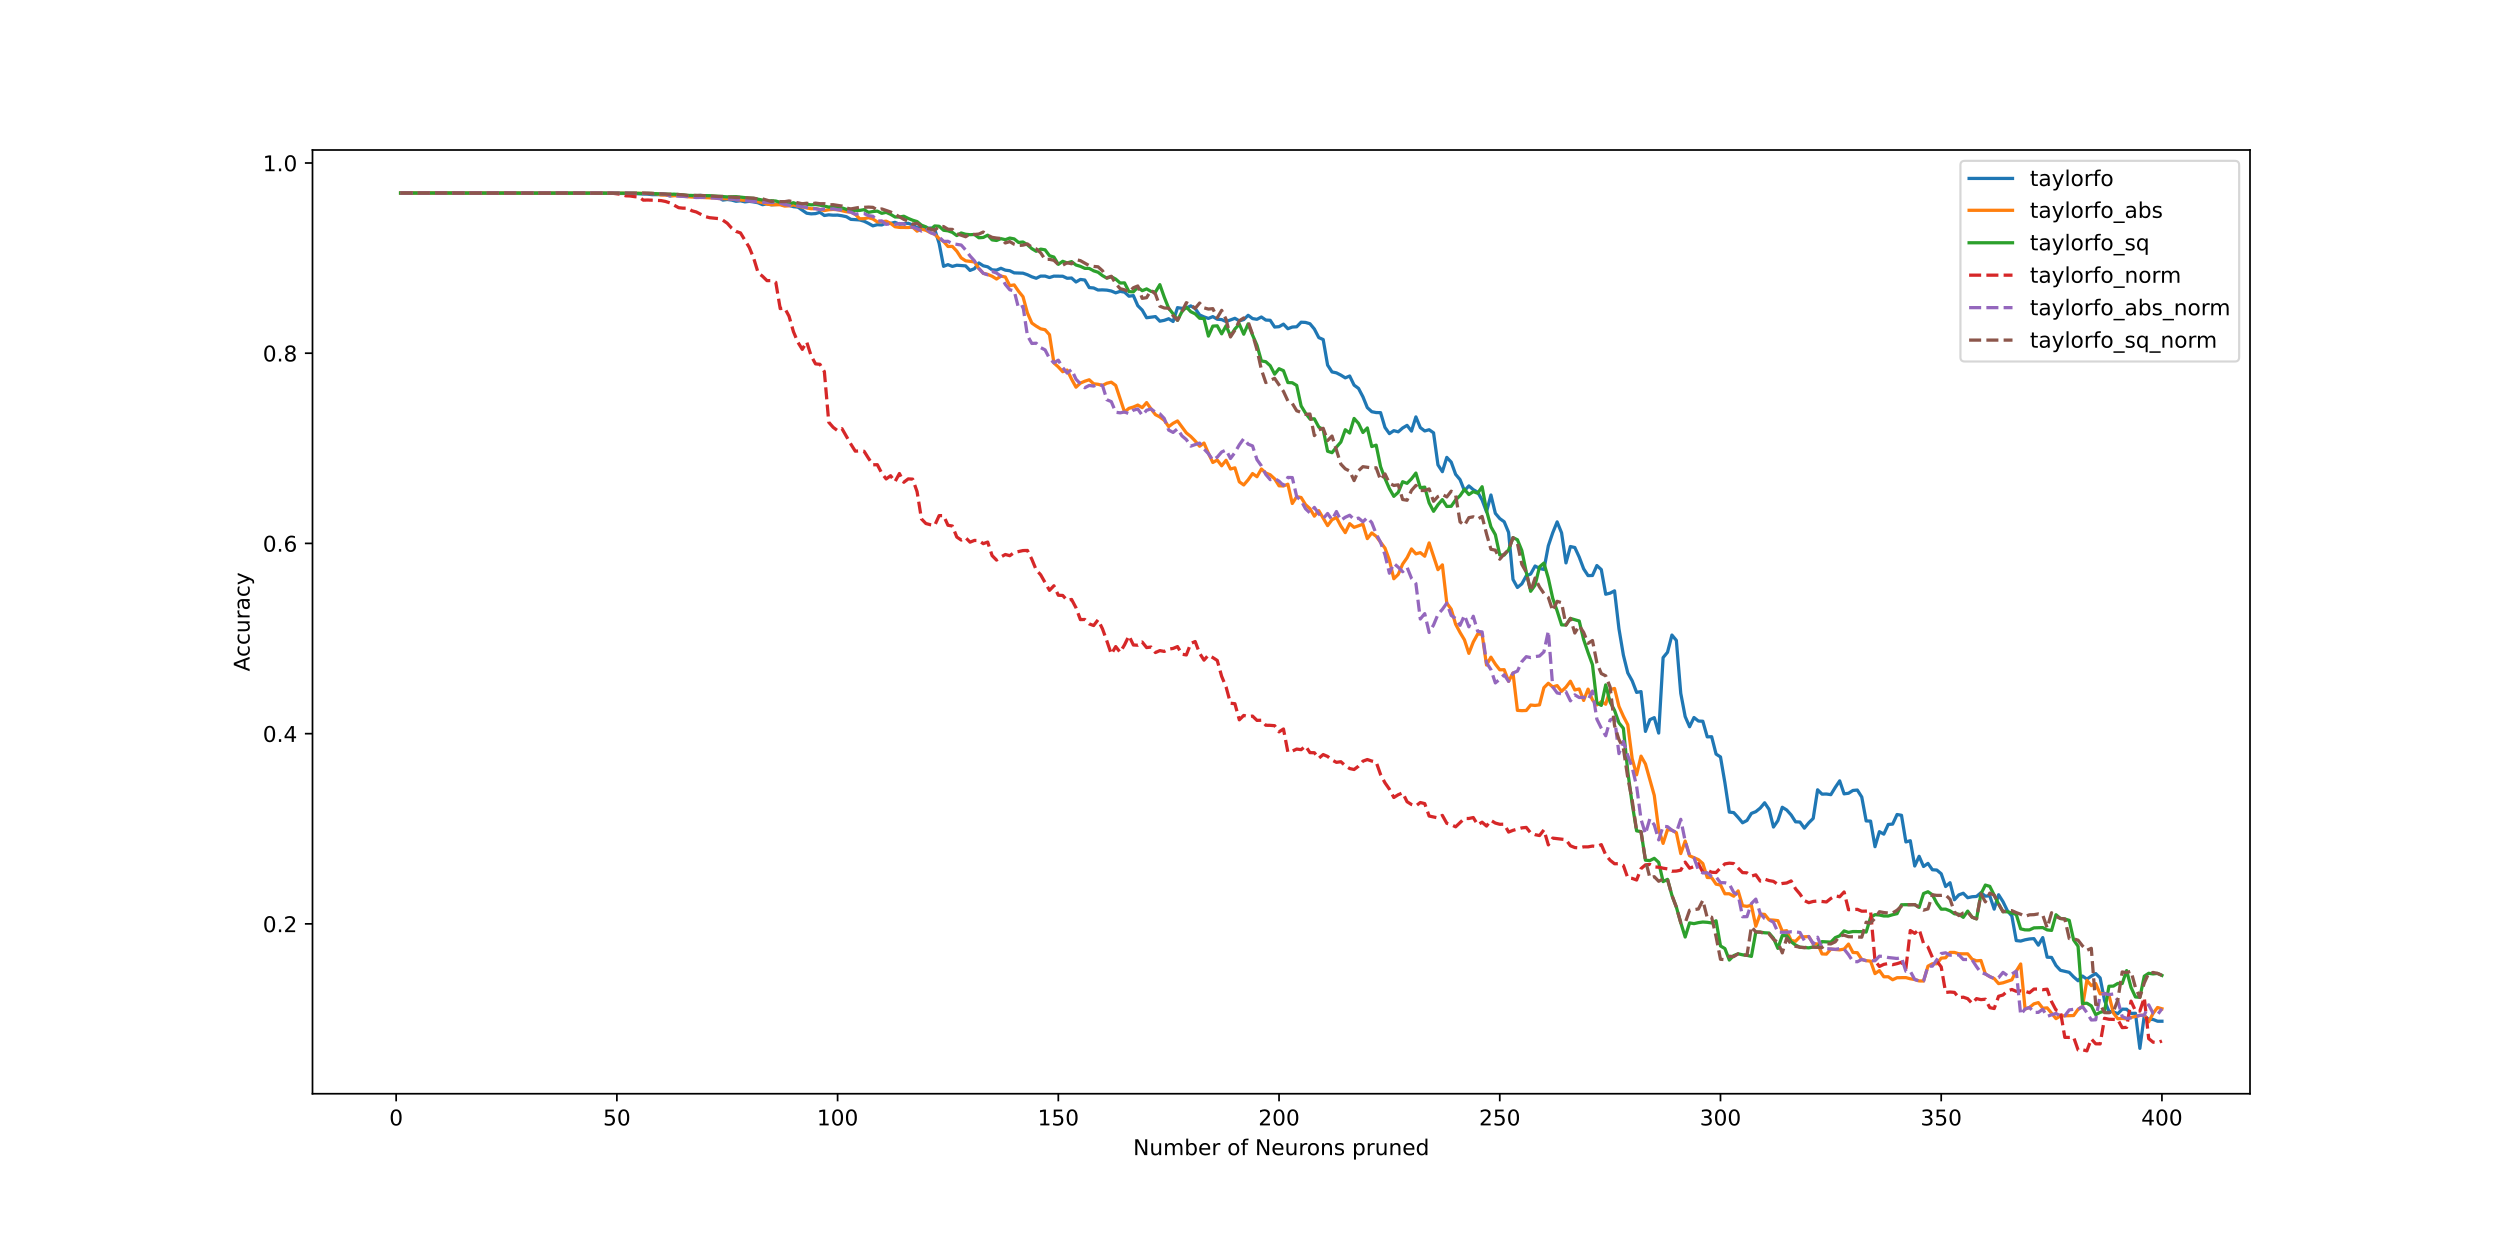 <?xml version="1.0" encoding="utf-8" standalone="no"?>
<!DOCTYPE svg PUBLIC "-//W3C//DTD SVG 1.1//EN"
  "http://www.w3.org/Graphics/SVG/1.1/DTD/svg11.dtd">
<!-- Created with matplotlib (https://matplotlib.org/) -->
<svg height="576pt" version="1.1" viewBox="0 0 1152 576" width="1152pt" xmlns="http://www.w3.org/2000/svg" xmlns:xlink="http://www.w3.org/1999/xlink">
 <defs>
  <style type="text/css">
*{stroke-linecap:butt;stroke-linejoin:round;}
  </style>
 </defs>
 <g id="figure_1">
  <g id="patch_1">
   <path d="M 0 576 
L 1152 576 
L 1152 0 
L 0 0 
z
" style="fill:#ffffff;"/>
  </g>
  <g id="axes_1">
   <g id="patch_2">
    <path d="M 144 504 
L 1036.8 504 
L 1036.8 69.12 
L 144 69.12 
z
" style="fill:#ffffff;"/>
   </g>
   <g id="matplotlib.axis_1">
    <g id="xtick_1">
     <g id="line2d_1">
      <defs>
       <path d="M 0 0 
L 0 3.5 
" id="me62af883a8" style="stroke:#000000;stroke-width:0.8;"/>
      </defs>
      <g>
       <use style="stroke:#000000;stroke-width:0.8;" x="182.548" xlink:href="#me62af883a8" y="504"/>
      </g>
     </g>
     <g id="text_1">
      <!-- 0 -->
      <defs>
       <path d="M 31.781 66.406 
Q 24.172 66.406 20.328 58.906 
Q 16.5 51.422 16.5 36.375 
Q 16.5 21.391 20.328 13.891 
Q 24.172 6.391 31.781 6.391 
Q 39.453 6.391 43.281 13.891 
Q 47.125 21.391 47.125 36.375 
Q 47.125 51.422 43.281 58.906 
Q 39.453 66.406 31.781 66.406 
z
M 31.781 74.219 
Q 44.047 74.219 50.516 64.516 
Q 56.984 54.828 56.984 36.375 
Q 56.984 17.969 50.516 8.266 
Q 44.047 -1.422 31.781 -1.422 
Q 19.531 -1.422 13.062 8.266 
Q 6.594 17.969 6.594 36.375 
Q 6.594 54.828 13.062 64.516 
Q 19.531 74.219 31.781 74.219 
z
" id="DejaVuSans-48"/>
      </defs>
      <g transform="translate(179.366 518.598)scale(0.1 -0.1)">
       <use xlink:href="#DejaVuSans-48"/>
      </g>
     </g>
    </g>
    <g id="xtick_2">
     <g id="line2d_2">
      <g>
       <use style="stroke:#000000;stroke-width:0.8;" x="284.256" xlink:href="#me62af883a8" y="504"/>
      </g>
     </g>
     <g id="text_2">
      <!-- 50 -->
      <defs>
       <path d="M 10.797 72.906 
L 49.516 72.906 
L 49.516 64.594 
L 19.828 64.594 
L 19.828 46.734 
Q 21.969 47.469 24.109 47.828 
Q 26.266 48.188 28.422 48.188 
Q 40.625 48.188 47.75 41.5 
Q 54.891 34.812 54.891 23.391 
Q 54.891 11.625 47.562 5.094 
Q 40.234 -1.422 26.906 -1.422 
Q 22.312 -1.422 17.547 -0.641 
Q 12.797 0.141 7.719 1.703 
L 7.719 11.625 
Q 12.109 9.234 16.797 8.062 
Q 21.484 6.891 26.703 6.891 
Q 35.156 6.891 40.078 11.328 
Q 45.016 15.766 45.016 23.391 
Q 45.016 31 40.078 35.438 
Q 35.156 39.891 26.703 39.891 
Q 22.75 39.891 18.812 39.016 
Q 14.891 38.141 10.797 36.281 
z
" id="DejaVuSans-53"/>
      </defs>
      <g transform="translate(277.894 518.598)scale(0.1 -0.1)">
       <use xlink:href="#DejaVuSans-53"/>
       <use x="63.623" xlink:href="#DejaVuSans-48"/>
      </g>
     </g>
    </g>
    <g id="xtick_3">
     <g id="line2d_3">
      <g>
       <use style="stroke:#000000;stroke-width:0.8;" x="385.965" xlink:href="#me62af883a8" y="504"/>
      </g>
     </g>
     <g id="text_3">
      <!-- 100 -->
      <defs>
       <path d="M 12.406 8.297 
L 28.516 8.297 
L 28.516 63.922 
L 10.984 60.406 
L 10.984 69.391 
L 28.422 72.906 
L 38.281 72.906 
L 38.281 8.297 
L 54.391 8.297 
L 54.391 0 
L 12.406 0 
z
" id="DejaVuSans-49"/>
      </defs>
      <g transform="translate(376.422 518.598)scale(0.1 -0.1)">
       <use xlink:href="#DejaVuSans-49"/>
       <use x="63.623" xlink:href="#DejaVuSans-48"/>
       <use x="127.246" xlink:href="#DejaVuSans-48"/>
      </g>
     </g>
    </g>
    <g id="xtick_4">
     <g id="line2d_4">
      <g>
       <use style="stroke:#000000;stroke-width:0.8;" x="487.674" xlink:href="#me62af883a8" y="504"/>
      </g>
     </g>
     <g id="text_4">
      <!-- 150 -->
      <g transform="translate(478.13 518.598)scale(0.1 -0.1)">
       <use xlink:href="#DejaVuSans-49"/>
       <use x="63.623" xlink:href="#DejaVuSans-53"/>
       <use x="127.246" xlink:href="#DejaVuSans-48"/>
      </g>
     </g>
    </g>
    <g id="xtick_5">
     <g id="line2d_5">
      <g>
       <use style="stroke:#000000;stroke-width:0.8;" x="589.383" xlink:href="#me62af883a8" y="504"/>
      </g>
     </g>
     <g id="text_5">
      <!-- 200 -->
      <defs>
       <path d="M 19.188 8.297 
L 53.609 8.297 
L 53.609 0 
L 7.328 0 
L 7.328 8.297 
Q 12.938 14.109 22.625 23.891 
Q 32.328 33.688 34.812 36.531 
Q 39.547 41.844 41.422 45.531 
Q 43.312 49.219 43.312 52.781 
Q 43.312 58.594 39.234 62.25 
Q 35.156 65.922 28.609 65.922 
Q 23.969 65.922 18.812 64.312 
Q 13.672 62.703 7.812 59.422 
L 7.812 69.391 
Q 13.766 71.781 18.938 73 
Q 24.125 74.219 28.422 74.219 
Q 39.75 74.219 46.484 68.547 
Q 53.219 62.891 53.219 53.422 
Q 53.219 48.922 51.531 44.891 
Q 49.859 40.875 45.406 35.406 
Q 44.188 33.984 37.641 27.219 
Q 31.109 20.453 19.188 8.297 
z
" id="DejaVuSans-50"/>
      </defs>
      <g transform="translate(579.839 518.598)scale(0.1 -0.1)">
       <use xlink:href="#DejaVuSans-50"/>
       <use x="63.623" xlink:href="#DejaVuSans-48"/>
       <use x="127.246" xlink:href="#DejaVuSans-48"/>
      </g>
     </g>
    </g>
    <g id="xtick_6">
     <g id="line2d_6">
      <g>
       <use style="stroke:#000000;stroke-width:0.8;" x="691.092" xlink:href="#me62af883a8" y="504"/>
      </g>
     </g>
     <g id="text_6">
      <!-- 250 -->
      <g transform="translate(681.548 518.598)scale(0.1 -0.1)">
       <use xlink:href="#DejaVuSans-50"/>
       <use x="63.623" xlink:href="#DejaVuSans-53"/>
       <use x="127.246" xlink:href="#DejaVuSans-48"/>
      </g>
     </g>
    </g>
    <g id="xtick_7">
     <g id="line2d_7">
      <g>
       <use style="stroke:#000000;stroke-width:0.8;" x="792.801" xlink:href="#me62af883a8" y="504"/>
      </g>
     </g>
     <g id="text_7">
      <!-- 300 -->
      <defs>
       <path d="M 40.578 39.312 
Q 47.656 37.797 51.625 33 
Q 55.609 28.219 55.609 21.188 
Q 55.609 10.406 48.188 4.484 
Q 40.766 -1.422 27.094 -1.422 
Q 22.516 -1.422 17.656 -0.516 
Q 12.797 0.391 7.625 2.203 
L 7.625 11.719 
Q 11.719 9.328 16.594 8.109 
Q 21.484 6.891 26.812 6.891 
Q 36.078 6.891 40.938 10.547 
Q 45.797 14.203 45.797 21.188 
Q 45.797 27.641 41.281 31.266 
Q 36.766 34.906 28.719 34.906 
L 20.219 34.906 
L 20.219 43.016 
L 29.109 43.016 
Q 36.375 43.016 40.234 45.922 
Q 44.094 48.828 44.094 54.297 
Q 44.094 59.906 40.109 62.906 
Q 36.141 65.922 28.719 65.922 
Q 24.656 65.922 20.016 65.031 
Q 15.375 64.156 9.812 62.312 
L 9.812 71.094 
Q 15.438 72.656 20.344 73.438 
Q 25.25 74.219 29.594 74.219 
Q 40.828 74.219 47.359 69.109 
Q 53.906 64.016 53.906 55.328 
Q 53.906 49.266 50.438 45.094 
Q 46.969 40.922 40.578 39.312 
z
" id="DejaVuSans-51"/>
      </defs>
      <g transform="translate(783.257 518.598)scale(0.1 -0.1)">
       <use xlink:href="#DejaVuSans-51"/>
       <use x="63.623" xlink:href="#DejaVuSans-48"/>
       <use x="127.246" xlink:href="#DejaVuSans-48"/>
      </g>
     </g>
    </g>
    <g id="xtick_8">
     <g id="line2d_8">
      <g>
       <use style="stroke:#000000;stroke-width:0.8;" x="894.509" xlink:href="#me62af883a8" y="504"/>
      </g>
     </g>
     <g id="text_8">
      <!-- 350 -->
      <g transform="translate(884.966 518.598)scale(0.1 -0.1)">
       <use xlink:href="#DejaVuSans-51"/>
       <use x="63.623" xlink:href="#DejaVuSans-53"/>
       <use x="127.246" xlink:href="#DejaVuSans-48"/>
      </g>
     </g>
    </g>
    <g id="xtick_9">
     <g id="line2d_9">
      <g>
       <use style="stroke:#000000;stroke-width:0.8;" x="996.218" xlink:href="#me62af883a8" y="504"/>
      </g>
     </g>
     <g id="text_9">
      <!-- 400 -->
      <defs>
       <path d="M 37.797 64.312 
L 12.891 25.391 
L 37.797 25.391 
z
M 35.203 72.906 
L 47.609 72.906 
L 47.609 25.391 
L 58.016 25.391 
L 58.016 17.188 
L 47.609 17.188 
L 47.609 0 
L 37.797 0 
L 37.797 17.188 
L 4.891 17.188 
L 4.891 26.703 
z
" id="DejaVuSans-52"/>
      </defs>
      <g transform="translate(986.674 518.598)scale(0.1 -0.1)">
       <use xlink:href="#DejaVuSans-52"/>
       <use x="63.623" xlink:href="#DejaVuSans-48"/>
       <use x="127.246" xlink:href="#DejaVuSans-48"/>
      </g>
     </g>
    </g>
    <g id="text_10">
     <!-- Number of Neurons pruned -->
     <defs>
      <path d="M 9.812 72.906 
L 23.094 72.906 
L 55.422 11.922 
L 55.422 72.906 
L 64.984 72.906 
L 64.984 0 
L 51.703 0 
L 19.391 60.984 
L 19.391 0 
L 9.812 0 
z
" id="DejaVuSans-78"/>
      <path d="M 8.5 21.578 
L 8.5 54.688 
L 17.484 54.688 
L 17.484 21.922 
Q 17.484 14.156 20.5 10.266 
Q 23.531 6.391 29.594 6.391 
Q 36.859 6.391 41.078 11.031 
Q 45.312 15.672 45.312 23.688 
L 45.312 54.688 
L 54.297 54.688 
L 54.297 0 
L 45.312 0 
L 45.312 8.406 
Q 42.047 3.422 37.719 1 
Q 33.406 -1.422 27.688 -1.422 
Q 18.266 -1.422 13.375 4.438 
Q 8.5 10.297 8.5 21.578 
z
M 31.109 56 
z
" id="DejaVuSans-117"/>
      <path d="M 52 44.188 
Q 55.375 50.25 60.062 53.125 
Q 64.75 56 71.094 56 
Q 79.641 56 84.281 50.016 
Q 88.922 44.047 88.922 33.016 
L 88.922 0 
L 79.891 0 
L 79.891 32.719 
Q 79.891 40.578 77.094 44.375 
Q 74.312 48.188 68.609 48.188 
Q 61.625 48.188 57.562 43.547 
Q 53.516 38.922 53.516 30.906 
L 53.516 0 
L 44.484 0 
L 44.484 32.719 
Q 44.484 40.625 41.703 44.406 
Q 38.922 48.188 33.109 48.188 
Q 26.219 48.188 22.156 43.531 
Q 18.109 38.875 18.109 30.906 
L 18.109 0 
L 9.078 0 
L 9.078 54.688 
L 18.109 54.688 
L 18.109 46.188 
Q 21.188 51.219 25.484 53.609 
Q 29.781 56 35.688 56 
Q 41.656 56 45.828 52.969 
Q 50 49.953 52 44.188 
z
" id="DejaVuSans-109"/>
      <path d="M 48.688 27.297 
Q 48.688 37.203 44.609 42.844 
Q 40.531 48.484 33.406 48.484 
Q 26.266 48.484 22.188 42.844 
Q 18.109 37.203 18.109 27.297 
Q 18.109 17.391 22.188 11.75 
Q 26.266 6.109 33.406 6.109 
Q 40.531 6.109 44.609 11.75 
Q 48.688 17.391 48.688 27.297 
z
M 18.109 46.391 
Q 20.953 51.266 25.266 53.625 
Q 29.594 56 35.594 56 
Q 45.562 56 51.781 48.094 
Q 58.016 40.188 58.016 27.297 
Q 58.016 14.406 51.781 6.484 
Q 45.562 -1.422 35.594 -1.422 
Q 29.594 -1.422 25.266 0.953 
Q 20.953 3.328 18.109 8.203 
L 18.109 0 
L 9.078 0 
L 9.078 75.984 
L 18.109 75.984 
z
" id="DejaVuSans-98"/>
      <path d="M 56.203 29.594 
L 56.203 25.203 
L 14.891 25.203 
Q 15.484 15.922 20.484 11.062 
Q 25.484 6.203 34.422 6.203 
Q 39.594 6.203 44.453 7.469 
Q 49.312 8.734 54.109 11.281 
L 54.109 2.781 
Q 49.266 0.734 44.188 -0.344 
Q 39.109 -1.422 33.891 -1.422 
Q 20.797 -1.422 13.156 6.188 
Q 5.516 13.812 5.516 26.812 
Q 5.516 40.234 12.766 48.109 
Q 20.016 56 32.328 56 
Q 43.359 56 49.781 48.891 
Q 56.203 41.797 56.203 29.594 
z
M 47.219 32.234 
Q 47.125 39.594 43.094 43.984 
Q 39.062 48.391 32.422 48.391 
Q 24.906 48.391 20.391 44.141 
Q 15.875 39.891 15.188 32.172 
z
" id="DejaVuSans-101"/>
      <path d="M 41.109 46.297 
Q 39.594 47.172 37.812 47.578 
Q 36.031 48 33.891 48 
Q 26.266 48 22.188 43.047 
Q 18.109 38.094 18.109 28.812 
L 18.109 0 
L 9.078 0 
L 9.078 54.688 
L 18.109 54.688 
L 18.109 46.188 
Q 20.953 51.172 25.484 53.578 
Q 30.031 56 36.531 56 
Q 37.453 56 38.578 55.875 
Q 39.703 55.766 41.062 55.516 
z
" id="DejaVuSans-114"/>
      <path id="DejaVuSans-32"/>
      <path d="M 30.609 48.391 
Q 23.391 48.391 19.188 42.75 
Q 14.984 37.109 14.984 27.297 
Q 14.984 17.484 19.156 11.844 
Q 23.344 6.203 30.609 6.203 
Q 37.797 6.203 41.984 11.859 
Q 46.188 17.531 46.188 27.297 
Q 46.188 37.016 41.984 42.703 
Q 37.797 48.391 30.609 48.391 
z
M 30.609 56 
Q 42.328 56 49.016 48.375 
Q 55.719 40.766 55.719 27.297 
Q 55.719 13.875 49.016 6.219 
Q 42.328 -1.422 30.609 -1.422 
Q 18.844 -1.422 12.172 6.219 
Q 5.516 13.875 5.516 27.297 
Q 5.516 40.766 12.172 48.375 
Q 18.844 56 30.609 56 
z
" id="DejaVuSans-111"/>
      <path d="M 37.109 75.984 
L 37.109 68.5 
L 28.516 68.5 
Q 23.688 68.5 21.797 66.547 
Q 19.922 64.594 19.922 59.516 
L 19.922 54.688 
L 34.719 54.688 
L 34.719 47.703 
L 19.922 47.703 
L 19.922 0 
L 10.891 0 
L 10.891 47.703 
L 2.297 47.703 
L 2.297 54.688 
L 10.891 54.688 
L 10.891 58.5 
Q 10.891 67.625 15.141 71.797 
Q 19.391 75.984 28.609 75.984 
z
" id="DejaVuSans-102"/>
      <path d="M 54.891 33.016 
L 54.891 0 
L 45.906 0 
L 45.906 32.719 
Q 45.906 40.484 42.875 44.328 
Q 39.844 48.188 33.797 48.188 
Q 26.516 48.188 22.312 43.547 
Q 18.109 38.922 18.109 30.906 
L 18.109 0 
L 9.078 0 
L 9.078 54.688 
L 18.109 54.688 
L 18.109 46.188 
Q 21.344 51.125 25.703 53.562 
Q 30.078 56 35.797 56 
Q 45.219 56 50.047 50.172 
Q 54.891 44.344 54.891 33.016 
z
" id="DejaVuSans-110"/>
      <path d="M 44.281 53.078 
L 44.281 44.578 
Q 40.484 46.531 36.375 47.5 
Q 32.281 48.484 27.875 48.484 
Q 21.188 48.484 17.844 46.438 
Q 14.5 44.391 14.5 40.281 
Q 14.5 37.156 16.891 35.375 
Q 19.281 33.594 26.516 31.984 
L 29.594 31.297 
Q 39.156 29.25 43.188 25.516 
Q 47.219 21.781 47.219 15.094 
Q 47.219 7.469 41.188 3.016 
Q 35.156 -1.422 24.609 -1.422 
Q 20.219 -1.422 15.453 -0.562 
Q 10.688 0.297 5.422 2 
L 5.422 11.281 
Q 10.406 8.688 15.234 7.391 
Q 20.062 6.109 24.812 6.109 
Q 31.156 6.109 34.562 8.281 
Q 37.984 10.453 37.984 14.406 
Q 37.984 18.062 35.516 20.016 
Q 33.062 21.969 24.703 23.781 
L 21.578 24.516 
Q 13.234 26.266 9.516 29.906 
Q 5.812 33.547 5.812 39.891 
Q 5.812 47.609 11.281 51.797 
Q 16.75 56 26.812 56 
Q 31.781 56 36.172 55.266 
Q 40.578 54.547 44.281 53.078 
z
" id="DejaVuSans-115"/>
      <path d="M 18.109 8.203 
L 18.109 -20.797 
L 9.078 -20.797 
L 9.078 54.688 
L 18.109 54.688 
L 18.109 46.391 
Q 20.953 51.266 25.266 53.625 
Q 29.594 56 35.594 56 
Q 45.562 56 51.781 48.094 
Q 58.016 40.188 58.016 27.297 
Q 58.016 14.406 51.781 6.484 
Q 45.562 -1.422 35.594 -1.422 
Q 29.594 -1.422 25.266 0.953 
Q 20.953 3.328 18.109 8.203 
z
M 48.688 27.297 
Q 48.688 37.203 44.609 42.844 
Q 40.531 48.484 33.406 48.484 
Q 26.266 48.484 22.188 42.844 
Q 18.109 37.203 18.109 27.297 
Q 18.109 17.391 22.188 11.75 
Q 26.266 6.109 33.406 6.109 
Q 40.531 6.109 44.609 11.75 
Q 48.688 17.391 48.688 27.297 
z
" id="DejaVuSans-112"/>
      <path d="M 45.406 46.391 
L 45.406 75.984 
L 54.391 75.984 
L 54.391 0 
L 45.406 0 
L 45.406 8.203 
Q 42.578 3.328 38.25 0.953 
Q 33.938 -1.422 27.875 -1.422 
Q 17.969 -1.422 11.734 6.484 
Q 5.516 14.406 5.516 27.297 
Q 5.516 40.188 11.734 48.094 
Q 17.969 56 27.875 56 
Q 33.938 56 38.25 53.625 
Q 42.578 51.266 45.406 46.391 
z
M 14.797 27.297 
Q 14.797 17.391 18.875 11.75 
Q 22.953 6.109 30.078 6.109 
Q 37.203 6.109 41.297 11.75 
Q 45.406 17.391 45.406 27.297 
Q 45.406 37.203 41.297 42.844 
Q 37.203 48.484 30.078 48.484 
Q 22.953 48.484 18.875 42.844 
Q 14.797 37.203 14.797 27.297 
z
" id="DejaVuSans-100"/>
     </defs>
     <g transform="translate(522.148 532.277)scale(0.1 -0.1)">
      <use xlink:href="#DejaVuSans-78"/>
      <use x="74.805" xlink:href="#DejaVuSans-117"/>
      <use x="138.184" xlink:href="#DejaVuSans-109"/>
      <use x="235.596" xlink:href="#DejaVuSans-98"/>
      <use x="299.072" xlink:href="#DejaVuSans-101"/>
      <use x="360.596" xlink:href="#DejaVuSans-114"/>
      <use x="401.709" xlink:href="#DejaVuSans-32"/>
      <use x="433.496" xlink:href="#DejaVuSans-111"/>
      <use x="494.678" xlink:href="#DejaVuSans-102"/>
      <use x="529.883" xlink:href="#DejaVuSans-32"/>
      <use x="561.67" xlink:href="#DejaVuSans-78"/>
      <use x="636.475" xlink:href="#DejaVuSans-101"/>
      <use x="697.998" xlink:href="#DejaVuSans-117"/>
      <use x="761.377" xlink:href="#DejaVuSans-114"/>
      <use x="800.24" xlink:href="#DejaVuSans-111"/>
      <use x="861.422" xlink:href="#DejaVuSans-110"/>
      <use x="924.801" xlink:href="#DejaVuSans-115"/>
      <use x="976.9" xlink:href="#DejaVuSans-32"/>
      <use x="1008.688" xlink:href="#DejaVuSans-112"/>
      <use x="1072.164" xlink:href="#DejaVuSans-114"/>
      <use x="1113.277" xlink:href="#DejaVuSans-117"/>
      <use x="1176.656" xlink:href="#DejaVuSans-110"/>
      <use x="1240.035" xlink:href="#DejaVuSans-101"/>
      <use x="1301.559" xlink:href="#DejaVuSans-100"/>
     </g>
    </g>
   </g>
   <g id="matplotlib.axis_2">
    <g id="ytick_1">
     <g id="line2d_10">
      <defs>
       <path d="M 0 0 
L -3.5 0 
" id="mde4d9de2a8" style="stroke:#000000;stroke-width:0.8;"/>
      </defs>
      <g>
       <use style="stroke:#000000;stroke-width:0.8;" x="144" xlink:href="#mde4d9de2a8" y="425.728"/>
      </g>
     </g>
     <g id="text_11">
      <!-- 0.2 -->
      <defs>
       <path d="M 10.688 12.406 
L 21 12.406 
L 21 0 
L 10.688 0 
z
" id="DejaVuSans-46"/>
      </defs>
      <g transform="translate(121.097 429.527)scale(0.1 -0.1)">
       <use xlink:href="#DejaVuSans-48"/>
       <use x="63.623" xlink:href="#DejaVuSans-46"/>
       <use x="95.41" xlink:href="#DejaVuSans-50"/>
      </g>
     </g>
    </g>
    <g id="ytick_2">
     <g id="line2d_11">
      <g>
       <use style="stroke:#000000;stroke-width:0.8;" x="144" xlink:href="#mde4d9de2a8" y="338.07"/>
      </g>
     </g>
     <g id="text_12">
      <!-- 0.4 -->
      <g transform="translate(121.097 341.869)scale(0.1 -0.1)">
       <use xlink:href="#DejaVuSans-48"/>
       <use x="63.623" xlink:href="#DejaVuSans-46"/>
       <use x="95.41" xlink:href="#DejaVuSans-52"/>
      </g>
     </g>
    </g>
    <g id="ytick_3">
     <g id="line2d_12">
      <g>
       <use style="stroke:#000000;stroke-width:0.8;" x="144" xlink:href="#mde4d9de2a8" y="250.412"/>
      </g>
     </g>
     <g id="text_13">
      <!-- 0.6 -->
      <defs>
       <path d="M 33.016 40.375 
Q 26.375 40.375 22.484 35.828 
Q 18.609 31.297 18.609 23.391 
Q 18.609 15.531 22.484 10.953 
Q 26.375 6.391 33.016 6.391 
Q 39.656 6.391 43.531 10.953 
Q 47.406 15.531 47.406 23.391 
Q 47.406 31.297 43.531 35.828 
Q 39.656 40.375 33.016 40.375 
z
M 52.594 71.297 
L 52.594 62.312 
Q 48.875 64.062 45.094 64.984 
Q 41.312 65.922 37.594 65.922 
Q 27.828 65.922 22.672 59.328 
Q 17.531 52.734 16.797 39.406 
Q 19.672 43.656 24.016 45.922 
Q 28.375 48.188 33.594 48.188 
Q 44.578 48.188 50.953 41.516 
Q 57.328 34.859 57.328 23.391 
Q 57.328 12.156 50.688 5.359 
Q 44.047 -1.422 33.016 -1.422 
Q 20.359 -1.422 13.672 8.266 
Q 6.984 17.969 6.984 36.375 
Q 6.984 53.656 15.188 63.938 
Q 23.391 74.219 37.203 74.219 
Q 40.922 74.219 44.703 73.484 
Q 48.484 72.75 52.594 71.297 
z
" id="DejaVuSans-54"/>
      </defs>
      <g transform="translate(121.097 254.211)scale(0.1 -0.1)">
       <use xlink:href="#DejaVuSans-48"/>
       <use x="63.623" xlink:href="#DejaVuSans-46"/>
       <use x="95.41" xlink:href="#DejaVuSans-54"/>
      </g>
     </g>
    </g>
    <g id="ytick_4">
     <g id="line2d_13">
      <g>
       <use style="stroke:#000000;stroke-width:0.8;" x="144" xlink:href="#mde4d9de2a8" y="162.754"/>
      </g>
     </g>
     <g id="text_14">
      <!-- 0.8 -->
      <defs>
       <path d="M 31.781 34.625 
Q 24.75 34.625 20.719 30.859 
Q 16.703 27.094 16.703 20.516 
Q 16.703 13.922 20.719 10.156 
Q 24.75 6.391 31.781 6.391 
Q 38.812 6.391 42.859 10.172 
Q 46.922 13.969 46.922 20.516 
Q 46.922 27.094 42.891 30.859 
Q 38.875 34.625 31.781 34.625 
z
M 21.922 38.812 
Q 15.578 40.375 12.031 44.719 
Q 8.5 49.078 8.5 55.328 
Q 8.5 64.062 14.719 69.141 
Q 20.953 74.219 31.781 74.219 
Q 42.672 74.219 48.875 69.141 
Q 55.078 64.062 55.078 55.328 
Q 55.078 49.078 51.531 44.719 
Q 48 40.375 41.703 38.812 
Q 48.828 37.156 52.797 32.312 
Q 56.781 27.484 56.781 20.516 
Q 56.781 9.906 50.312 4.234 
Q 43.844 -1.422 31.781 -1.422 
Q 19.734 -1.422 13.25 4.234 
Q 6.781 9.906 6.781 20.516 
Q 6.781 27.484 10.781 32.312 
Q 14.797 37.156 21.922 38.812 
z
M 18.312 54.391 
Q 18.312 48.734 21.844 45.562 
Q 25.391 42.391 31.781 42.391 
Q 38.141 42.391 41.719 45.562 
Q 45.312 48.734 45.312 54.391 
Q 45.312 60.062 41.719 63.234 
Q 38.141 66.406 31.781 66.406 
Q 25.391 66.406 21.844 63.234 
Q 18.312 60.062 18.312 54.391 
z
" id="DejaVuSans-56"/>
      </defs>
      <g transform="translate(121.097 166.553)scale(0.1 -0.1)">
       <use xlink:href="#DejaVuSans-48"/>
       <use x="63.623" xlink:href="#DejaVuSans-46"/>
       <use x="95.41" xlink:href="#DejaVuSans-56"/>
      </g>
     </g>
    </g>
    <g id="ytick_5">
     <g id="line2d_14">
      <g>
       <use style="stroke:#000000;stroke-width:0.8;" x="144" xlink:href="#mde4d9de2a8" y="75.096"/>
      </g>
     </g>
     <g id="text_15">
      <!-- 1.0 -->
      <g transform="translate(121.097 78.895)scale(0.1 -0.1)">
       <use xlink:href="#DejaVuSans-49"/>
       <use x="63.623" xlink:href="#DejaVuSans-46"/>
       <use x="95.41" xlink:href="#DejaVuSans-48"/>
      </g>
     </g>
    </g>
    <g id="text_16">
     <!-- Accuracy -->
     <defs>
      <path d="M 34.188 63.188 
L 20.797 26.906 
L 47.609 26.906 
z
M 28.609 72.906 
L 39.797 72.906 
L 67.578 0 
L 57.328 0 
L 50.688 18.703 
L 17.828 18.703 
L 11.188 0 
L 0.781 0 
z
" id="DejaVuSans-65"/>
      <path d="M 48.781 52.594 
L 48.781 44.188 
Q 44.969 46.297 41.141 47.344 
Q 37.312 48.391 33.406 48.391 
Q 24.656 48.391 19.812 42.844 
Q 14.984 37.312 14.984 27.297 
Q 14.984 17.281 19.812 11.734 
Q 24.656 6.203 33.406 6.203 
Q 37.312 6.203 41.141 7.25 
Q 44.969 8.297 48.781 10.406 
L 48.781 2.094 
Q 45.016 0.344 40.984 -0.531 
Q 36.969 -1.422 32.422 -1.422 
Q 20.062 -1.422 12.781 6.344 
Q 5.516 14.109 5.516 27.297 
Q 5.516 40.672 12.859 48.328 
Q 20.219 56 33.016 56 
Q 37.156 56 41.109 55.141 
Q 45.062 54.297 48.781 52.594 
z
" id="DejaVuSans-99"/>
      <path d="M 34.281 27.484 
Q 23.391 27.484 19.188 25 
Q 14.984 22.516 14.984 16.5 
Q 14.984 11.719 18.141 8.906 
Q 21.297 6.109 26.703 6.109 
Q 34.188 6.109 38.703 11.406 
Q 43.219 16.703 43.219 25.484 
L 43.219 27.484 
z
M 52.203 31.203 
L 52.203 0 
L 43.219 0 
L 43.219 8.297 
Q 40.141 3.328 35.547 0.953 
Q 30.953 -1.422 24.312 -1.422 
Q 15.922 -1.422 10.953 3.297 
Q 6 8.016 6 15.922 
Q 6 25.141 12.172 29.828 
Q 18.359 34.516 30.609 34.516 
L 43.219 34.516 
L 43.219 35.406 
Q 43.219 41.609 39.141 45 
Q 35.062 48.391 27.688 48.391 
Q 23 48.391 18.547 47.266 
Q 14.109 46.141 10.016 43.891 
L 10.016 52.203 
Q 14.938 54.109 19.578 55.047 
Q 24.219 56 28.609 56 
Q 40.484 56 46.344 49.844 
Q 52.203 43.703 52.203 31.203 
z
" id="DejaVuSans-97"/>
      <path d="M 32.172 -5.078 
Q 28.375 -14.844 24.75 -17.812 
Q 21.141 -20.797 15.094 -20.797 
L 7.906 -20.797 
L 7.906 -13.281 
L 13.188 -13.281 
Q 16.891 -13.281 18.938 -11.516 
Q 21 -9.766 23.484 -3.219 
L 25.094 0.875 
L 2.984 54.688 
L 12.5 54.688 
L 29.594 11.922 
L 46.688 54.688 
L 56.203 54.688 
z
" id="DejaVuSans-121"/>
     </defs>
     <g transform="translate(115.017 309.388)rotate(-90)scale(0.1 -0.1)">
      <use xlink:href="#DejaVuSans-65"/>
      <use x="66.658" xlink:href="#DejaVuSans-99"/>
      <use x="121.639" xlink:href="#DejaVuSans-99"/>
      <use x="176.619" xlink:href="#DejaVuSans-117"/>
      <use x="239.998" xlink:href="#DejaVuSans-114"/>
      <use x="281.111" xlink:href="#DejaVuSans-97"/>
      <use x="342.391" xlink:href="#DejaVuSans-99"/>
      <use x="397.371" xlink:href="#DejaVuSans-121"/>
     </g>
    </g>
   </g>
   <g id="line2d_15">
    <path clip-path="url(#pe547280214)" d="M 184.582 88.938 
L 278.154 88.938 
L 282.222 89.085 
L 292.393 89.209 
L 298.496 89.472 
L 300.53 89.691 
L 306.632 89.654 
L 308.667 90.275 
L 310.701 90.02 
L 312.735 90.012 
L 314.769 90.275 
L 316.803 90.414 
L 322.906 90.063 
L 331.043 90.867 
L 333.077 92.204 
L 335.111 91.911 
L 337.145 92.189 
L 339.179 92.752 
L 341.213 92.525 
L 343.248 93.015 
L 345.282 92.781 
L 347.316 93.044 
L 349.35 93.438 
L 351.384 94.322 
L 353.418 93.891 
L 355.453 94.381 
L 359.521 94.11 
L 361.555 94.607 
L 363.589 94.57 
L 365.624 95.235 
L 367.658 95.447 
L 371.726 98.252 
L 373.76 98.544 
L 375.794 98.427 
L 377.829 97.814 
L 379.863 99.297 
L 381.897 98.983 
L 383.931 99.165 
L 385.965 99.121 
L 387.999 99.428 
L 390.034 99.866 
L 392.068 101.079 
L 396.136 101.342 
L 398.17 101.941 
L 400.205 102.927 
L 402.239 104.067 
L 404.273 103.533 
L 406.307 103.658 
L 408.341 102.774 
L 410.375 102.949 
L 412.41 102.438 
L 414.444 103.336 
L 418.512 102.883 
L 420.546 103.68 
L 422.58 104.921 
L 424.615 105.053 
L 426.649 105.528 
L 428.683 105.053 
L 430.717 105.725 
L 432.751 112.139 
L 434.786 122.723 
L 436.82 121.942 
L 438.854 122.76 
L 440.888 122.212 
L 444.956 122.519 
L 446.991 124.608 
L 449.025 123.804 
L 451.059 121.182 
L 453.093 122.475 
L 455.127 122.957 
L 457.161 124.345 
L 459.196 124.484 
L 461.23 123.622 
L 463.264 124.491 
L 465.298 124.747 
L 467.332 125.74 
L 471.401 125.886 
L 473.435 126.595 
L 475.469 127.552 
L 477.503 128.224 
L 479.537 127.216 
L 481.572 127.223 
L 483.606 127.888 
L 485.64 127.238 
L 489.708 127.296 
L 491.742 128.231 
L 493.777 128.114 
L 495.811 129.933 
L 497.845 128.764 
L 499.879 129.042 
L 501.913 132.512 
L 503.948 132.694 
L 505.982 133.637 
L 508.016 133.578 
L 510.05 133.695 
L 512.084 134.097 
L 514.118 134.937 
L 516.153 134.265 
L 518.187 134.623 
L 520.221 136.486 
L 522.255 136.208 
L 524.289 140.861 
L 526.323 142.885 
L 528.358 146.413 
L 532.426 145.887 
L 534.46 148.005 
L 536.494 147.611 
L 538.529 146.873 
L 540.563 148.144 
L 542.597 141.76 
L 544.631 142.088 
L 546.665 141.942 
L 548.699 140.956 
L 550.734 142.169 
L 552.768 145.12 
L 554.802 146.033 
L 556.836 146.727 
L 558.87 145.902 
L 560.904 147.1 
L 562.939 147.26 
L 564.973 148.173 
L 569.041 146.676 
L 571.075 147.852 
L 573.11 147.268 
L 575.144 145.303 
L 577.178 146.8 
L 579.212 147.136 
L 581.246 146.077 
L 583.28 147.479 
L 585.315 147.596 
L 587.349 150.701 
L 589.383 150.533 
L 591.417 149.371 
L 593.451 151.468 
L 595.485 150.701 
L 597.52 150.577 
L 599.554 148.473 
L 601.588 148.575 
L 603.622 149.167 
L 605.656 151.614 
L 607.69 155.559 
L 609.725 156.457 
L 611.759 168.24 
L 613.793 171.381 
L 615.827 171.812 
L 617.861 172.849 
L 619.896 174.12 
L 621.93 173.273 
L 623.964 177.473 
L 625.998 178.971 
L 628.032 182.842 
L 630.066 187.839 
L 632.101 189.709 
L 634.135 190.11 
L 636.169 190.147 
L 638.203 196.97 
L 640.237 199.804 
L 642.271 198.445 
L 644.306 198.979 
L 646.34 197.218 
L 648.374 196.013 
L 650.408 198.65 
L 652.442 192.112 
L 654.477 197.035 
L 656.511 198.584 
L 658.545 198.022 
L 660.579 199.446 
L 662.613 214.224 
L 664.647 217.343 
L 666.682 210.769 
L 668.716 212.938 
L 670.75 218.57 
L 672.784 221.01 
L 674.818 226.109 
L 676.852 223.917 
L 678.887 225.634 
L 680.921 226.803 
L 682.955 230.397 
L 684.989 235.846 
L 687.023 228.103 
L 689.058 236.54 
L 691.092 238.958 
L 693.126 240.426 
L 695.16 245.335 
L 697.194 267.038 
L 699.228 270.698 
L 701.263 269.039 
L 703.297 265.358 
L 705.331 264.51 
L 707.365 260.821 
L 709.399 261.924 
L 711.433 262.399 
L 713.468 251.508 
L 715.502 245.489 
L 717.536 240.485 
L 719.57 245.532 
L 721.604 259.382 
L 723.639 251.844 
L 725.673 252.297 
L 727.707 256.709 
L 729.741 262.114 
L 731.775 265.234 
L 733.809 265.182 
L 735.844 260.61 
L 737.878 262.458 
L 739.912 273.817 
L 741.946 273.32 
L 743.98 272.261 
L 746.014 289.749 
L 748.049 301.86 
L 750.083 310.085 
L 752.117 313.745 
L 754.151 319.048 
L 756.185 318.69 
L 758.22 337.018 
L 760.254 331.627 
L 762.288 330.692 
L 764.322 337.793 
L 766.356 303.029 
L 768.39 300.56 
L 770.425 292.641 
L 772.459 295.088 
L 774.493 319.472 
L 776.527 330.203 
L 778.561 334.885 
L 780.595 330.641 
L 782.63 332.255 
L 784.664 332.35 
L 786.698 339.538 
L 788.732 339.48 
L 790.766 347.479 
L 792.801 348.801 
L 794.835 360.715 
L 796.869 374.207 
L 798.903 374.456 
L 800.937 376.684 
L 802.971 379.131 
L 805.006 378.071 
L 807.04 374.813 
L 809.074 374.01 
L 811.108 372.366 
L 813.142 369.927 
L 815.176 372.951 
L 817.211 381.088 
L 819.245 378.159 
L 821.279 371.994 
L 823.313 373.243 
L 825.347 375.515 
L 827.382 378.692 
L 829.416 378.795 
L 831.45 381.607 
L 833.484 379.145 
L 835.518 377.129 
L 837.552 363.951 
L 839.587 365.931 
L 841.621 365.88 
L 843.655 366.172 
L 845.689 362.834 
L 847.723 359.824 
L 849.757 365.799 
L 851.792 365.536 
L 853.826 364.243 
L 855.86 364.053 
L 857.894 367.26 
L 859.928 378.283 
L 861.963 378.364 
L 863.997 390.146 
L 866.031 383.236 
L 868.065 384.361 
L 870.099 379.912 
L 872.133 379.744 
L 874.168 375.325 
L 876.202 375.69 
L 878.236 387.955 
L 880.27 387.414 
L 882.304 399.044 
L 884.338 394.595 
L 886.373 399.277 
L 888.407 397.86 
L 890.441 400.782 
L 892.475 400.914 
L 894.509 402.623 
L 896.544 408.503 
L 898.578 406.765 
L 900.612 414.596 
L 902.646 412.368 
L 904.68 411.608 
L 906.714 413.661 
L 908.749 413.222 
L 910.783 413.084 
L 912.817 411.374 
L 914.851 412.93 
L 916.885 412.806 
L 918.919 418.92 
L 920.954 412.302 
L 922.988 415.509 
L 925.022 419.694 
L 927.056 422.076 
L 929.09 433.42 
L 931.125 433.647 
L 933.159 433.055 
L 935.193 432.675 
L 937.227 432.522 
L 939.261 435.524 
L 941.295 432.047 
L 943.33 441.068 
L 945.364 441.185 
L 947.398 444.903 
L 949.432 447.11 
L 953.5 448.052 
L 955.535 450.163 
L 957.569 451.923 
L 959.603 449.768 
L 961.637 451.178 
L 963.671 449.805 
L 965.706 448.629 
L 967.74 450.616 
L 969.774 461.04 
L 971.808 466.044 
L 973.842 466.285 
L 975.876 467.132 
L 977.911 465.028 
L 979.945 465.05 
L 981.979 466.964 
L 984.013 466.928 
L 986.047 483.071 
L 988.081 468.038 
L 990.116 469.762 
L 992.15 469.762 
L 994.184 470.573 
L 996.218 470.573 
L 996.218 470.573 
" style="fill:none;stroke:#1f77b4;stroke-linecap:square;stroke-width:1.5;"/>
   </g>
   <g id="line2d_16">
    <path clip-path="url(#pe547280214)" d="M 184.582 88.938 
L 286.291 89.033 
L 296.462 89.106 
L 300.53 89.165 
L 302.564 89.289 
L 304.598 89.852 
L 306.632 89.873 
L 308.667 90.166 
L 312.735 90.195 
L 314.769 90.458 
L 318.837 90.801 
L 320.872 90.75 
L 322.906 90.976 
L 329.008 91.247 
L 331.043 91.459 
L 335.111 91.561 
L 337.145 91.663 
L 339.179 91.985 
L 347.316 92.591 
L 351.384 93.402 
L 353.418 94.052 
L 355.453 94.322 
L 359.521 94.337 
L 361.555 94.958 
L 363.589 94.848 
L 365.624 94.381 
L 367.658 95.001 
L 371.726 95.82 
L 373.76 96.199 
L 375.794 96.112 
L 379.863 97.01 
L 381.897 96.652 
L 383.931 96.506 
L 385.965 96.638 
L 390.034 97.58 
L 392.068 97.733 
L 394.102 98.756 
L 396.136 100.794 
L 398.17 100.787 
L 400.205 100.29 
L 402.239 100.911 
L 404.273 102.262 
L 406.307 102.16 
L 408.341 101.926 
L 410.375 102.913 
L 412.41 104.483 
L 414.444 104.783 
L 418.512 104.841 
L 420.546 104.673 
L 422.58 106.514 
L 424.615 105.55 
L 426.649 106.134 
L 428.683 107.157 
L 430.717 107.938 
L 432.751 109.933 
L 434.786 111.225 
L 436.82 113.578 
L 438.854 113.556 
L 440.888 115.733 
L 442.922 118.837 
L 444.956 120.174 
L 449.025 120.7 
L 451.059 123.717 
L 453.093 125.937 
L 455.127 126.427 
L 457.161 127.303 
L 459.196 128.574 
L 461.23 127.216 
L 463.264 127.639 
L 465.298 131.628 
L 467.332 131.285 
L 469.367 134.25 
L 471.401 136.734 
L 473.435 144.207 
L 475.469 148.867 
L 477.503 150.292 
L 479.537 151.519 
L 481.572 151.95 
L 483.606 154.236 
L 485.64 167.246 
L 487.674 169.102 
L 489.708 171.279 
L 491.742 170.541 
L 493.777 174.705 
L 495.811 178.408 
L 497.845 176.531 
L 499.879 175.662 
L 501.913 175.004 
L 503.948 176.845 
L 505.982 177.079 
L 508.016 177.605 
L 510.05 176.597 
L 512.084 176.107 
L 514.118 177.612 
L 518.187 189.84 
L 520.221 188.167 
L 522.255 187.568 
L 524.289 186.655 
L 526.323 187.839 
L 528.358 185.508 
L 530.392 188.423 
L 532.426 191.067 
L 534.46 192.141 
L 536.494 193.675 
L 538.529 196.59 
L 540.563 195.063 
L 542.597 193.975 
L 546.665 199.468 
L 548.699 201.126 
L 550.734 203.201 
L 552.768 205.611 
L 554.802 204.165 
L 556.836 208.862 
L 558.87 213.113 
L 560.904 211.981 
L 562.939 214.626 
L 564.973 212.105 
L 567.007 216.116 
L 569.041 215.575 
L 571.075 222.025 
L 573.11 223.464 
L 575.144 221.105 
L 577.178 218.22 
L 579.212 219.673 
L 581.246 216.123 
L 583.28 217.957 
L 585.315 218.789 
L 587.349 220.645 
L 589.383 223.859 
L 591.417 223.947 
L 593.451 223.128 
L 595.485 232.004 
L 597.52 228.855 
L 599.554 229.243 
L 601.588 232.537 
L 603.622 234.371 
L 605.656 237.848 
L 607.69 235.313 
L 611.759 242.201 
L 613.793 239.484 
L 615.827 238.476 
L 617.861 242.362 
L 619.896 245.43 
L 621.93 241.296 
L 623.964 243.005 
L 628.032 241.573 
L 630.066 248.191 
L 632.101 245.591 
L 634.135 247.117 
L 638.203 252.589 
L 640.237 258.104 
L 642.271 266.687 
L 644.306 264.693 
L 646.34 259.93 
L 648.374 257.023 
L 650.408 252.961 
L 652.442 255.219 
L 654.477 254.649 
L 656.511 256.3 
L 658.545 250.186 
L 662.613 262.494 
L 664.647 260.295 
L 666.682 277.915 
L 668.716 280.705 
L 670.75 287.637 
L 672.784 291.436 
L 674.818 294.847 
L 676.852 301.064 
L 678.887 295.848 
L 680.921 292.159 
L 682.955 292.247 
L 684.989 306.433 
L 687.023 302.824 
L 689.058 306.038 
L 691.092 308.646 
L 693.126 308.595 
L 695.16 313.95 
L 697.194 310.144 
L 699.228 327.339 
L 701.263 327.471 
L 703.297 327.383 
L 705.331 324.878 
L 707.365 325.075 
L 709.399 324.797 
L 711.433 316.886 
L 713.468 314.855 
L 715.502 316.535 
L 717.536 315.929 
L 719.57 318.566 
L 721.604 316.638 
L 723.639 313.913 
L 725.673 317.931 
L 727.707 317.478 
L 729.741 322.752 
L 731.775 317.558 
L 733.809 322.533 
L 735.844 324.812 
L 737.878 323.322 
L 739.912 324.498 
L 741.946 317.77 
L 743.98 317.251 
L 746.014 325.498 
L 748.049 330.057 
L 750.083 334.001 
L 752.117 349.648 
L 754.151 357.026 
L 756.185 348.436 
L 758.22 352.044 
L 762.288 366.522 
L 764.322 382.242 
L 766.356 388.627 
L 768.39 382.242 
L 770.425 382.579 
L 772.459 383.682 
L 774.493 393.324 
L 776.527 387.575 
L 778.561 394.339 
L 782.63 396.122 
L 784.664 397.911 
L 786.698 404.347 
L 788.732 404.427 
L 790.766 407.422 
L 792.801 407.795 
L 794.835 411.856 
L 796.869 411.856 
L 798.903 412.959 
L 800.937 410.527 
L 802.971 417.35 
L 805.006 417.649 
L 807.04 417.138 
L 809.074 426.787 
L 811.108 421.199 
L 813.142 421.353 
L 815.176 423.873 
L 817.211 423.982 
L 819.245 424.231 
L 821.279 429.125 
L 823.313 428.862 
L 825.347 433.369 
L 827.382 433.749 
L 829.416 431.66 
L 831.45 431.696 
L 833.484 431.565 
L 835.518 434.896 
L 837.552 434.954 
L 839.587 439.564 
L 841.621 439.659 
L 843.655 437.35 
L 847.723 437.701 
L 849.757 437.35 
L 851.792 435.035 
L 853.826 438.892 
L 855.86 439.008 
L 857.894 442.113 
L 859.928 442.675 
L 861.963 442.895 
L 863.997 448.636 
L 866.031 447.256 
L 868.065 450.09 
L 870.099 450.083 
L 872.133 451.471 
L 874.168 450.528 
L 878.236 450.484 
L 880.27 451.018 
L 882.304 451.354 
L 884.338 452.011 
L 886.373 452.04 
L 888.407 445.203 
L 890.441 444.107 
L 892.475 444.107 
L 894.509 441.514 
L 896.544 441.331 
L 898.578 438.877 
L 900.612 438.877 
L 902.646 439.498 
L 906.714 439.534 
L 908.749 442.011 
L 910.783 442.749 
L 912.817 442.602 
L 914.851 448.782 
L 916.885 450.01 
L 918.919 450.923 
L 920.954 453.246 
L 922.988 452.88 
L 927.056 451.492 
L 929.09 447.504 
L 931.125 444.202 
L 933.159 464.955 
L 935.193 464.225 
L 937.227 462.581 
L 939.261 462.004 
L 941.295 464.59 
L 943.33 464.429 
L 947.398 469.382 
L 949.432 468.155 
L 955.535 467.95 
L 957.569 465.109 
L 959.603 463.823 
L 961.637 451.748 
L 963.671 454.159 
L 965.706 453.231 
L 967.74 457.972 
L 969.774 457.775 
L 971.808 458.585 
L 973.842 466.767 
L 975.876 469.426 
L 977.911 469.294 
L 979.945 469.506 
L 981.979 468.841 
L 986.047 467.877 
L 988.081 467.804 
L 990.116 470.858 
L 992.15 466.964 
L 994.184 464.254 
L 996.218 464.838 
L 996.218 464.838 
" style="fill:none;stroke:#ff7f0e;stroke-linecap:square;stroke-width:1.5;"/>
   </g>
   <g id="line2d_17">
    <path clip-path="url(#pe547280214)" d="M 184.582 88.938 
L 292.393 89.048 
L 296.462 89.179 
L 298.496 89.099 
L 308.667 89.515 
L 310.701 89.472 
L 314.769 89.808 
L 316.803 90.041 
L 326.974 90.188 
L 335.111 90.721 
L 339.179 90.619 
L 345.282 91.276 
L 347.316 91.4 
L 351.384 92.204 
L 353.418 92.803 
L 355.453 92.481 
L 357.487 92.635 
L 359.521 93.234 
L 361.555 93.526 
L 363.589 93.957 
L 365.624 93.402 
L 367.658 94.161 
L 369.692 93.869 
L 373.76 94.402 
L 375.794 94.256 
L 377.829 94.527 
L 381.897 95.432 
L 383.931 95.191 
L 387.999 95.812 
L 392.068 97.127 
L 394.102 96.915 
L 396.136 96.959 
L 398.17 96.608 
L 400.205 97.85 
L 402.239 97.463 
L 404.273 97.281 
L 406.307 98.303 
L 408.341 97.836 
L 410.375 98.756 
L 412.41 99.976 
L 414.444 100.013 
L 416.478 99.633 
L 418.512 100.648 
L 420.546 101.481 
L 422.58 102.102 
L 424.615 103.767 
L 426.649 104.542 
L 428.683 105.842 
L 430.717 104.111 
L 432.751 104.264 
L 434.786 106.105 
L 436.82 106.353 
L 438.854 107.076 
L 440.888 108.545 
L 442.922 107.354 
L 444.956 107.96 
L 446.991 108.15 
L 449.025 108.055 
L 451.059 109.56 
L 453.093 109.414 
L 455.127 108.369 
L 457.161 110.539 
L 459.196 110.816 
L 461.23 109.976 
L 463.264 110.437 
L 465.298 109.699 
L 467.332 110.086 
L 469.367 111.715 
L 471.401 111.518 
L 473.435 112.803 
L 475.469 114.578 
L 477.503 115.798 
L 479.537 114.79 
L 481.572 115.126 
L 483.606 117.829 
L 485.64 118.457 
L 487.674 121.803 
L 489.708 120.408 
L 491.742 121.16 
L 493.777 120.554 
L 495.811 122.117 
L 497.845 122.723 
L 499.879 123.651 
L 501.913 123.695 
L 503.948 124.798 
L 505.982 125.448 
L 508.016 126.997 
L 510.05 128.18 
L 512.084 127.515 
L 514.118 128.618 
L 516.153 130.393 
L 518.187 130.364 
L 520.221 134.382 
L 522.255 134.484 
L 524.289 132.351 
L 526.323 133.944 
L 528.358 133.125 
L 530.392 134.265 
L 532.426 134.586 
L 534.46 131.175 
L 536.494 136.946 
L 538.529 142.03 
L 540.563 144.609 
L 542.597 147.582 
L 544.631 143.63 
L 546.665 141.468 
L 548.699 143.637 
L 550.734 144.616 
L 552.768 146.654 
L 554.802 146.771 
L 556.836 154.865 
L 558.87 150.277 
L 560.904 150.146 
L 562.939 153.827 
L 564.973 150.124 
L 567.007 154.799 
L 569.041 151.614 
L 571.075 149.364 
L 573.11 153.988 
L 575.144 149.24 
L 577.178 154.412 
L 579.212 159.101 
L 581.246 166.311 
L 583.28 166.677 
L 585.315 168.517 
L 587.349 172.404 
L 589.383 169.905 
L 591.417 170.796 
L 593.451 176.282 
L 595.485 176.377 
L 597.52 177.605 
L 599.554 187.042 
L 601.588 190.381 
L 603.622 193.047 
L 605.656 192.996 
L 607.69 196.78 
L 609.725 197.919 
L 611.759 207.927 
L 613.793 208.584 
L 615.827 206.02 
L 617.861 203.705 
L 619.896 198.022 
L 621.93 199.534 
L 623.964 192.828 
L 625.998 195.092 
L 628.032 199.293 
L 630.066 197.203 
L 632.101 205.75 
L 634.135 205.122 
L 636.169 215.027 
L 638.203 220.469 
L 640.237 225.159 
L 642.271 228.709 
L 644.306 226.883 
L 646.34 221.982 
L 648.374 222.719 
L 650.408 220.645 
L 652.442 217.993 
L 654.477 224.779 
L 656.511 224.465 
L 658.545 231.733 
L 660.579 235.605 
L 662.613 232.588 
L 664.647 230.229 
L 666.682 233.37 
L 668.716 233.297 
L 670.75 230.346 
L 672.784 228.432 
L 674.818 225.481 
L 676.852 227.884 
L 678.887 226.547 
L 680.921 227.292 
L 682.955 224.29 
L 684.989 235.284 
L 687.023 242.778 
L 689.058 246.387 
L 691.092 255.73 
L 693.126 255.766 
L 695.16 253.363 
L 697.194 247.738 
L 699.228 248.725 
L 701.263 253.714 
L 703.297 263.656 
L 705.331 272.451 
L 707.365 269.631 
L 709.399 261.209 
L 711.433 259.477 
L 713.468 266.468 
L 715.502 275.731 
L 717.536 281.523 
L 719.57 287.937 
L 721.604 288.025 
L 723.639 284.971 
L 727.707 286.169 
L 729.741 294.701 
L 731.775 300.699 
L 733.809 306.294 
L 735.844 323.855 
L 737.878 325.046 
L 739.912 315.593 
L 741.946 323.526 
L 743.98 327.354 
L 746.014 333.103 
L 748.049 335.616 
L 750.083 355.624 
L 752.117 370.504 
L 754.151 382.849 
L 756.185 383.251 
L 758.22 396.377 
L 760.254 396.553 
L 762.288 395.523 
L 764.322 397.371 
L 766.356 406.232 
L 768.39 405.216 
L 770.425 412.594 
L 772.459 417.985 
L 774.493 425.195 
L 776.527 431.769 
L 778.561 425.283 
L 780.595 425.611 
L 782.63 425.144 
L 784.664 424.866 
L 786.698 424.998 
L 788.732 425.297 
L 790.766 424.311 
L 792.801 435.889 
L 794.835 437.102 
L 796.869 442.383 
L 798.903 440.345 
L 800.937 439.52 
L 802.971 439.98 
L 805.006 440.221 
L 807.04 440.703 
L 809.074 429.454 
L 811.108 429.519 
L 813.142 429.826 
L 815.176 429.936 
L 817.211 432.317 
L 819.245 437.007 
L 821.279 431.097 
L 823.313 431.207 
L 825.347 433.953 
L 827.382 435.466 
L 829.416 436.488 
L 833.484 436.766 
L 835.518 436.393 
L 837.552 436.51 
L 839.587 433.895 
L 843.655 434.129 
L 845.689 432.062 
L 847.723 431.214 
L 849.757 428.964 
L 851.792 429.644 
L 853.826 429.256 
L 857.894 429.308 
L 859.928 429.483 
L 861.963 422.719 
L 863.997 421.477 
L 866.031 421.638 
L 868.065 422.083 
L 870.099 422.098 
L 872.133 421.499 
L 874.168 421.017 
L 876.202 416.911 
L 882.304 416.853 
L 884.338 418.102 
L 886.373 411.732 
L 888.407 410.914 
L 890.441 412.302 
L 892.475 416.166 
L 894.509 418.935 
L 896.544 418.927 
L 898.578 419.716 
L 900.612 421.082 
L 902.646 421.258 
L 904.68 422.697 
L 906.714 419.841 
L 908.749 422.646 
L 910.783 423.413 
L 912.817 411.915 
L 914.851 407.839 
L 916.885 408.43 
L 920.954 416.546 
L 922.988 420.118 
L 925.022 420.14 
L 927.056 420.717 
L 929.09 421.411 
L 931.125 428.015 
L 933.159 428.482 
L 935.193 428.489 
L 937.227 427.562 
L 941.295 427.43 
L 943.33 428.489 
L 945.364 428.731 
L 947.398 421.521 
L 949.432 423.237 
L 951.466 423.456 
L 953.5 424.107 
L 955.535 433.15 
L 957.569 436.043 
L 959.603 462.384 
L 961.637 462.289 
L 963.671 463.487 
L 965.706 467.578 
L 967.74 466.475 
L 969.774 465.978 
L 971.808 454.458 
L 973.842 454.4 
L 975.876 453.151 
L 977.911 453.202 
L 979.945 447.263 
L 981.979 455.028 
L 984.013 459.396 
L 986.047 459.564 
L 988.081 449.834 
L 990.116 448.497 
L 992.15 448.782 
L 994.184 448.541 
L 996.218 449.491 
L 996.218 449.491 
" style="fill:none;stroke:#2ca02c;stroke-linecap:square;stroke-width:1.5;"/>
   </g>
   <g id="line2d_18">
    <path clip-path="url(#pe547280214)" d="M 184.582 88.938 
L 282.222 89.048 
L 286.291 89.574 
L 288.325 90.224 
L 290.359 90.304 
L 292.393 90.619 
L 294.427 90.765 
L 296.462 92.233 
L 298.496 92.167 
L 304.598 92.43 
L 306.632 92.825 
L 308.667 93.475 
L 312.735 95.71 
L 314.769 95.929 
L 316.803 95.893 
L 318.837 97.127 
L 320.872 97.682 
L 324.94 99.793 
L 326.974 100.312 
L 331.043 100.728 
L 333.077 101.452 
L 335.111 102.854 
L 337.145 105.111 
L 339.179 106.638 
L 341.213 107.325 
L 345.282 114.031 
L 347.316 119.042 
L 349.35 125.696 
L 351.384 127.303 
L 353.418 129.312 
L 355.453 129.29 
L 357.487 130.109 
L 359.521 142.198 
L 361.555 141.913 
L 363.589 145.734 
L 365.624 152.848 
L 367.658 157.706 
L 369.692 160.979 
L 371.726 157.575 
L 373.76 163.93 
L 375.794 167.67 
L 377.829 167.875 
L 379.863 171.242 
L 381.897 194.596 
L 383.931 196.926 
L 385.965 198.453 
L 387.999 197.554 
L 392.068 204.654 
L 394.102 207.89 
L 396.136 207.766 
L 398.17 207.949 
L 400.205 211.185 
L 402.239 214.173 
L 404.273 214.136 
L 406.307 218.059 
L 408.341 220.696 
L 410.375 219.22 
L 412.41 221.967 
L 414.444 218.205 
L 416.478 222.223 
L 418.512 220.667 
L 420.546 220.784 
L 422.58 226.525 
L 424.615 239.126 
L 426.649 241.237 
L 428.683 241.778 
L 430.717 242.092 
L 432.751 237.607 
L 434.786 237.577 
L 436.82 242.041 
L 438.854 242.384 
L 440.888 247.468 
L 442.922 248.849 
L 444.956 247.768 
L 446.991 249.828 
L 449.025 249.024 
L 451.059 249.097 
L 453.093 250.514 
L 455.127 249.784 
L 457.161 256.022 
L 459.196 258.082 
L 461.23 256.636 
L 463.264 255.511 
L 465.298 256.066 
L 467.332 254.598 
L 471.401 253.699 
L 473.435 253.648 
L 475.469 257.717 
L 477.503 262.64 
L 479.537 264.868 
L 483.606 272.034 
L 485.64 269.923 
L 487.674 274.284 
L 489.708 274.386 
L 491.742 276.666 
L 493.777 276.22 
L 495.811 280.048 
L 497.845 285.519 
L 499.879 285.461 
L 501.913 287.499 
L 503.948 288.244 
L 505.982 285.607 
L 508.016 289.763 
L 510.05 295.395 
L 512.084 301.385 
L 514.118 297.945 
L 516.153 300.567 
L 518.187 297.148 
L 520.221 292.963 
L 522.255 297.214 
L 524.289 297.316 
L 526.323 295.855 
L 528.358 298.405 
L 530.392 298.156 
L 532.426 300.677 
L 534.46 299.8 
L 536.494 300.173 
L 538.529 299.128 
L 540.563 298.792 
L 542.597 297.952 
L 544.631 301.451 
L 546.665 301.802 
L 548.699 296.491 
L 550.734 295.629 
L 552.768 300.998 
L 554.802 304.183 
L 556.836 301.889 
L 558.87 303.021 
L 560.904 304.329 
L 562.939 311.656 
L 564.973 316.543 
L 567.007 324.059 
L 569.041 324.264 
L 571.075 331.693 
L 573.11 329.67 
L 575.144 330.181 
L 577.178 329.984 
L 579.212 331.956 
L 581.246 331.876 
L 583.28 334.191 
L 585.315 334.235 
L 587.349 334.396 
L 589.383 337.23 
L 591.417 335.922 
L 593.451 346.522 
L 595.485 346.113 
L 597.52 345.163 
L 599.554 345.455 
L 601.588 343.768 
L 603.622 346.814 
L 605.656 346.858 
L 607.69 349.407 
L 609.725 347.705 
L 611.759 348.574 
L 613.793 350.203 
L 615.827 351.292 
L 617.861 351 
L 619.896 352.811 
L 621.93 354.148 
L 623.964 354.586 
L 625.998 353.045 
L 628.032 350.744 
L 630.066 349.992 
L 632.101 350.686 
L 634.135 351.138 
L 636.169 356.924 
L 638.203 360.737 
L 640.237 363.637 
L 642.271 367.479 
L 644.306 366.216 
L 646.34 365.31 
L 648.374 369.437 
L 650.408 370.708 
L 652.442 371.358 
L 654.477 369.802 
L 656.511 370.299 
L 658.545 376.026 
L 662.613 376.895 
L 664.647 375.741 
L 666.682 379.379 
L 668.716 380.022 
L 670.75 381.001 
L 674.818 377.136 
L 676.852 377.158 
L 678.887 376.72 
L 680.921 380.066 
L 682.955 378.875 
L 684.989 380.65 
L 687.023 378.035 
L 689.058 379.277 
L 691.092 379.832 
L 693.126 379.803 
L 695.16 383.419 
L 697.194 382.615 
L 701.263 381.483 
L 703.297 381.271 
L 705.331 383.82 
L 707.365 384.609 
L 709.399 385.018 
L 711.433 382.411 
L 713.468 389.314 
L 715.502 386.202 
L 721.604 386.932 
L 723.639 389.723 
L 725.673 390.555 
L 727.707 390.731 
L 729.741 390.234 
L 731.775 390.234 
L 733.809 389.869 
L 735.844 390.088 
L 737.878 389.211 
L 739.912 393.938 
L 741.946 396.414 
L 743.98 398.021 
L 746.014 397.984 
L 748.049 398.781 
L 750.083 404.551 
L 752.117 404.771 
L 754.151 405.508 
L 756.185 400.249 
L 758.22 398.532 
L 760.254 398.313 
L 762.288 399.475 
L 764.322 399.613 
L 766.356 400.066 
L 768.39 400.38 
L 770.425 401.462 
L 772.459 401.388 
L 774.493 400.979 
L 776.527 397.283 
L 778.561 400.052 
L 780.595 399.321 
L 782.63 398.014 
L 784.664 401.871 
L 786.698 401.023 
L 788.732 401.936 
L 790.766 402.053 
L 792.801 399.928 
L 794.835 398.079 
L 796.869 397.743 
L 798.903 397.933 
L 802.971 402.097 
L 805.006 402.199 
L 807.04 403.704 
L 809.074 403.127 
L 811.108 405.991 
L 813.142 405.085 
L 815.176 405.771 
L 817.211 406.129 
L 819.245 407.546 
L 821.279 407.108 
L 823.313 406.882 
L 825.347 405.932 
L 827.382 409.563 
L 829.416 411.966 
L 831.45 414.983 
L 833.484 415.954 
L 835.518 415.385 
L 837.552 415.18 
L 841.621 415.626 
L 843.655 414.004 
L 845.689 412.784 
L 847.723 413.237 
L 849.757 411.031 
L 851.792 419.176 
L 853.826 419.154 
L 855.86 419.015 
L 857.894 419.884 
L 861.963 419.782 
L 863.997 442.697 
L 866.031 445.334 
L 868.065 444.385 
L 870.099 443.99 
L 872.133 444.531 
L 874.168 444.049 
L 876.202 443.399 
L 878.236 446.277 
L 880.27 428.796 
L 882.304 430.082 
L 884.338 428.248 
L 886.373 434.735 
L 888.407 436.408 
L 890.441 441.149 
L 892.475 442.814 
L 894.509 445.554 
L 896.544 457.322 
L 898.578 457.117 
L 900.612 457.292 
L 902.646 459.732 
L 904.68 459.499 
L 906.714 460.185 
L 908.749 462.369 
L 910.783 460.163 
L 912.817 460.631 
L 914.851 460.441 
L 916.885 464.32 
L 918.919 464.736 
L 920.954 459.082 
L 922.988 458.49 
L 925.022 456.65 
L 927.056 455.948 
L 929.09 456.796 
L 931.125 456.599 
L 933.159 456.803 
L 935.193 457.424 
L 937.227 455.751 
L 939.261 455.758 
L 941.295 456.058 
L 943.33 455.81 
L 945.364 461.588 
L 947.398 465.43 
L 949.432 465.978 
L 951.466 478.009 
L 953.5 478.046 
L 955.535 477.958 
L 957.569 483.78 
L 959.603 483.729 
L 961.637 484.233 
L 963.671 478.725 
L 965.706 480.982 
L 967.74 481.033 
L 969.774 469.236 
L 971.808 469.681 
L 975.876 469.806 
L 977.911 473.531 
L 979.945 473.4 
L 981.979 461.332 
L 984.013 465.781 
L 986.047 465.89 
L 988.081 459.71 
L 990.116 478.593 
L 992.15 480.23 
L 994.184 480.478 
L 996.218 479.689 
L 996.218 479.689 
" style="fill:none;stroke:#d62728;stroke-dasharray:5.55,2.4;stroke-dashoffset:0;stroke-width:1.5;"/>
   </g>
   <g id="line2d_19">
    <path clip-path="url(#pe547280214)" d="M 184.582 88.938 
L 288.325 88.982 
L 294.427 89.15 
L 298.496 89.099 
L 300.53 89.209 
L 302.564 89.158 
L 306.632 89.501 
L 308.667 90.166 
L 310.701 90.202 
L 312.735 90.399 
L 316.803 90.597 
L 320.872 91.028 
L 324.94 90.925 
L 326.974 91.159 
L 329.008 91.247 
L 333.077 91.663 
L 337.145 91.656 
L 339.179 91.985 
L 345.282 92.532 
L 347.316 92.89 
L 349.35 92.963 
L 351.384 93.219 
L 353.418 93.197 
L 355.453 93.307 
L 357.487 93.234 
L 359.521 93.57 
L 361.555 94.213 
L 363.589 94.578 
L 365.624 95.199 
L 367.658 94.797 
L 373.76 96.024 
L 375.794 96.17 
L 377.829 96.557 
L 379.863 96.258 
L 381.897 96.411 
L 383.931 96.214 
L 385.965 96.638 
L 387.999 96.747 
L 390.034 97.302 
L 392.068 97.733 
L 394.102 98.756 
L 396.136 98.369 
L 398.17 98.384 
L 400.205 99.362 
L 402.239 99.64 
L 404.273 101.868 
L 406.307 101.788 
L 408.341 103.365 
L 410.375 103.124 
L 412.41 103.365 
L 414.444 103.015 
L 416.478 103.161 
L 418.512 104.673 
L 420.546 104.673 
L 422.58 105.418 
L 424.615 106.463 
L 426.649 105.25 
L 428.683 107.157 
L 430.717 107.938 
L 432.751 109.202 
L 434.786 111.225 
L 436.82 111.196 
L 438.854 112.27 
L 442.922 112.92 
L 444.956 115.192 
L 446.991 117.931 
L 449.025 120.189 
L 451.059 123.717 
L 453.093 125.937 
L 455.127 126.639 
L 457.161 125.097 
L 459.196 125.813 
L 461.23 127.216 
L 463.264 131.095 
L 465.298 133.52 
L 467.332 134.06 
L 469.367 142.067 
L 471.401 141.168 
L 473.435 154.638 
L 475.469 158.254 
L 477.503 158.159 
L 479.537 160.183 
L 481.572 161.234 
L 483.606 165.186 
L 485.64 167.188 
L 487.674 165.975 
L 489.708 169.416 
L 491.742 171.9 
L 493.777 170.278 
L 495.811 174.726 
L 497.845 176.852 
L 499.879 178.656 
L 501.913 177.612 
L 503.948 177.911 
L 505.982 177.079 
L 508.016 177.605 
L 510.05 184.194 
L 512.084 185.07 
L 514.118 189.964 
L 516.153 190.235 
L 518.187 189.84 
L 520.221 190.622 
L 522.255 189.029 
L 524.289 188.452 
L 526.323 191.352 
L 528.358 189.051 
L 530.392 188.423 
L 532.426 189.972 
L 534.46 190.695 
L 536.494 192.843 
L 538.529 198.19 
L 540.563 199.256 
L 542.597 197.598 
L 544.631 200.834 
L 546.665 202.565 
L 548.699 205.575 
L 552.768 204.165 
L 554.802 206.861 
L 556.836 209.052 
L 558.87 212.003 
L 560.904 210.652 
L 562.939 208.285 
L 564.973 207.357 
L 567.007 211.265 
L 569.041 208.519 
L 571.075 204.976 
L 573.11 202.134 
L 575.144 204.676 
L 577.178 205.48 
L 579.212 211.813 
L 581.246 214.662 
L 583.28 218.629 
L 585.315 221.017 
L 587.349 220.484 
L 589.383 221.733 
L 591.417 223.72 
L 593.451 220.002 
L 595.485 220.06 
L 597.52 228.855 
L 599.554 230.696 
L 601.588 234.429 
L 603.622 236.379 
L 605.656 233.815 
L 607.69 236.737 
L 609.725 238.929 
L 611.759 236.62 
L 613.793 239.484 
L 615.827 235.729 
L 617.861 239.762 
L 619.896 238.359 
L 621.93 237.424 
L 623.964 239.338 
L 625.998 238.732 
L 628.032 240.441 
L 630.066 238.512 
L 632.101 240.821 
L 634.135 245.985 
L 636.169 249.93 
L 638.203 255.65 
L 640.237 264.13 
L 642.271 259.638 
L 644.306 261.362 
L 646.34 263.444 
L 648.374 261.428 
L 650.408 266.497 
L 652.442 268.908 
L 654.477 285.227 
L 656.511 282.78 
L 658.545 291.436 
L 660.579 288.003 
L 662.613 283.116 
L 664.647 280.786 
L 666.682 277.915 
L 668.716 283.591 
L 670.75 284.993 
L 672.784 288.163 
L 674.818 283.51 
L 676.852 288.835 
L 678.887 283.97 
L 680.921 290.932 
L 682.955 291.188 
L 684.989 305.403 
L 687.023 308.566 
L 689.058 314.68 
L 691.092 312.993 
L 693.126 310.955 
L 695.16 313.95 
L 697.194 310.144 
L 699.228 309.238 
L 701.263 304.884 
L 703.297 302.598 
L 705.331 303.014 
L 707.365 302.554 
L 709.399 302.298 
L 711.433 300.384 
L 713.468 290.815 
L 715.502 316.535 
L 717.536 319.311 
L 719.57 319.728 
L 721.604 318.785 
L 723.639 322.949 
L 725.673 320.202 
L 727.707 321.415 
L 729.741 321.327 
L 731.775 322.533 
L 733.809 318.449 
L 735.844 331.43 
L 737.878 335.543 
L 739.912 339.027 
L 741.946 331.766 
L 743.98 330.765 
L 746.014 347.26 
L 748.049 341.613 
L 750.083 348.136 
L 752.117 353.651 
L 754.151 362.322 
L 756.185 377.56 
L 758.22 384.244 
L 760.254 377.283 
L 762.288 380.102 
L 764.322 387.005 
L 766.356 380.745 
L 768.39 380.935 
L 770.425 382.579 
L 772.459 383.682 
L 774.493 377.545 
L 776.527 387.575 
L 778.561 394.339 
L 780.595 395.267 
L 782.63 400.95 
L 784.664 402.265 
L 786.698 402.156 
L 788.732 403.879 
L 790.766 404.099 
L 792.801 406.75 
L 794.835 406.765 
L 796.869 407.378 
L 798.903 411.25 
L 800.937 412.36 
L 802.971 422.426 
L 805.006 422.39 
L 807.04 416.363 
L 809.074 414.318 
L 811.108 420.922 
L 813.142 423.252 
L 815.176 423.873 
L 817.211 424.954 
L 819.245 429.571 
L 823.313 429.607 
L 825.347 429.359 
L 827.382 429.417 
L 829.416 429.68 
L 831.45 433.457 
L 833.484 431.565 
L 835.518 434.896 
L 837.552 431.872 
L 839.587 436.934 
L 845.689 437.46 
L 847.723 437.124 
L 849.757 437.35 
L 851.792 439.907 
L 853.826 443.026 
L 855.86 443.172 
L 857.894 442.113 
L 859.928 442.675 
L 863.997 442.719 
L 866.031 440.608 
L 868.065 440.74 
L 870.099 441.222 
L 874.168 441.667 
L 876.202 441.258 
L 878.236 447.548 
L 880.27 447.577 
L 882.304 451.346 
L 884.338 452.011 
L 886.373 452.04 
L 888.407 445.203 
L 890.441 445.203 
L 894.509 439.396 
L 896.544 439.052 
L 898.578 440.163 
L 900.612 440.002 
L 902.646 440.002 
L 904.68 442.135 
L 906.714 442.142 
L 908.749 442.31 
L 910.783 445.437 
L 912.817 448.22 
L 914.851 448.782 
L 916.885 450.01 
L 918.919 450.923 
L 920.954 450.514 
L 922.988 448.074 
L 925.022 449.542 
L 927.056 448.826 
L 929.09 447.504 
L 931.125 467.534 
L 933.159 464.955 
L 935.193 464.225 
L 937.227 466.54 
L 939.261 466.497 
L 941.295 465.087 
L 943.33 468.359 
L 945.364 467.614 
L 947.398 466.993 
L 949.432 468.155 
L 951.466 468.089 
L 953.5 465.364 
L 955.535 465.079 
L 957.569 465.109 
L 959.603 463.823 
L 961.637 466.628 
L 963.671 470.01 
L 965.706 469.923 
L 967.74 458.746 
L 969.774 457.775 
L 971.808 458.337 
L 973.842 458.03 
L 975.876 461.069 
L 977.911 468.425 
L 979.945 469.302 
L 981.979 469.024 
L 986.047 467.877 
L 988.081 467.804 
L 990.116 463.034 
L 992.15 466.964 
L 994.184 467.578 
L 996.218 464.838 
L 996.218 464.838 
" style="fill:none;stroke:#9467bd;stroke-dasharray:5.55,2.4;stroke-dashoffset:0;stroke-width:1.5;"/>
   </g>
   <g id="line2d_20">
    <path clip-path="url(#pe547280214)" d="M 184.582 88.938 
L 292.393 89.048 
L 294.427 89.063 
L 296.462 88.96 
L 298.496 89.099 
L 300.53 89.114 
L 306.632 89.428 
L 308.667 89.515 
L 310.701 89.472 
L 314.769 89.808 
L 316.803 90.041 
L 322.906 90.056 
L 331.043 90.531 
L 333.077 90.502 
L 335.111 90.801 
L 337.145 90.83 
L 339.179 91.02 
L 341.213 90.947 
L 345.282 91.225 
L 347.316 91.334 
L 349.35 91.685 
L 351.384 91.641 
L 355.453 92.846 
L 357.487 92.525 
L 359.521 92.905 
L 361.555 92.927 
L 363.589 92.591 
L 369.692 93.891 
L 371.726 93.65 
L 373.76 93.964 
L 375.794 93.592 
L 377.829 93.855 
L 379.863 93.862 
L 381.897 94.366 
L 383.931 94.322 
L 387.999 94.958 
L 390.034 95.893 
L 392.068 96.258 
L 396.136 95.535 
L 398.17 95.542 
L 400.205 95.425 
L 402.239 95.549 
L 404.273 96.74 
L 406.307 96.272 
L 410.375 97.675 
L 412.41 98.698 
L 416.478 101.072 
L 418.512 101.956 
L 420.546 103.256 
L 422.58 102.84 
L 424.615 104.556 
L 426.649 105.221 
L 428.683 105.462 
L 430.717 106.163 
L 432.751 104.264 
L 434.786 104.403 
L 436.82 105.63 
L 438.854 105.703 
L 440.888 107.697 
L 444.956 109.085 
L 446.991 107.829 
L 449.025 108.055 
L 451.059 107.851 
L 453.093 106.923 
L 455.127 108.369 
L 457.161 109.37 
L 459.196 109.691 
L 461.23 109.889 
L 463.264 111.956 
L 465.298 111.328 
L 467.332 112.54 
L 469.367 113.132 
L 471.401 112.957 
L 473.435 112.416 
L 475.469 113.921 
L 477.503 114.703 
L 479.537 116.485 
L 481.572 119.553 
L 483.606 119.509 
L 485.64 119.947 
L 487.674 121.912 
L 489.708 122.197 
L 491.742 121.05 
L 493.777 121.547 
L 495.811 119.619 
L 497.845 120.108 
L 501.913 122.402 
L 503.948 122.767 
L 505.982 122.942 
L 508.016 124.754 
L 510.05 128.019 
L 512.084 127.303 
L 514.118 130.656 
L 516.153 133.023 
L 518.187 133.542 
L 520.221 134.557 
L 522.255 132.599 
L 524.289 131.774 
L 526.323 137.479 
L 528.358 137.158 
L 530.392 133.688 
L 532.426 135.521 
L 534.46 141.11 
L 536.494 141.913 
L 538.529 142.03 
L 540.563 145.493 
L 542.597 147.582 
L 546.665 139.481 
L 548.699 140.438 
L 550.734 142.118 
L 552.768 139.649 
L 554.802 141.862 
L 556.836 142.417 
L 558.87 142.227 
L 560.904 146.442 
L 562.939 143.009 
L 564.973 147.151 
L 567.007 155.259 
L 569.041 152.155 
L 571.075 147.808 
L 573.11 146.515 
L 575.144 148.327 
L 577.178 154.076 
L 579.212 161.147 
L 581.246 170.307 
L 583.28 176.282 
L 585.315 175.231 
L 587.349 174.347 
L 591.417 180.351 
L 593.451 184.749 
L 595.485 185.903 
L 597.52 189.285 
L 599.554 190.03 
L 601.588 190.929 
L 603.622 190.783 
L 605.656 200.724 
L 607.69 198.058 
L 609.725 197.364 
L 611.759 202.989 
L 613.793 200.936 
L 617.861 213.873 
L 619.896 216.035 
L 621.93 217.043 
L 623.964 221.448 
L 625.998 216.912 
L 628.032 215.042 
L 632.101 215.597 
L 634.135 215.553 
L 636.169 221.163 
L 638.203 218.395 
L 640.237 222.668 
L 642.271 223.705 
L 644.306 223.406 
L 646.34 230.17 
L 648.374 230.514 
L 650.408 226.006 
L 652.442 223.669 
L 654.477 226.006 
L 656.511 226.021 
L 658.545 225.305 
L 660.579 230.981 
L 662.613 228.79 
L 664.647 227.847 
L 666.682 228.98 
L 668.716 226.343 
L 670.75 228.125 
L 672.784 240.463 
L 674.818 242.092 
L 676.852 238.534 
L 678.887 238.147 
L 680.921 239.177 
L 682.955 237.979 
L 684.989 246.022 
L 687.023 253.115 
L 689.058 253.517 
L 691.092 257.673 
L 693.126 255.328 
L 695.16 253.363 
L 697.194 247.738 
L 699.228 250.354 
L 701.263 260.062 
L 703.297 263.656 
L 705.331 272.451 
L 707.365 266.366 
L 709.399 270.478 
L 711.433 273.466 
L 713.468 275.3 
L 715.502 281.458 
L 717.536 277.082 
L 719.57 277.71 
L 721.604 288.025 
L 723.639 284.971 
L 725.673 291.699 
L 727.707 288.339 
L 729.741 291.399 
L 731.775 296.447 
L 733.809 295.147 
L 735.844 305.447 
L 737.878 310.385 
L 739.912 311.422 
L 741.946 316.594 
L 743.98 334.33 
L 746.014 340.78 
L 748.049 344.849 
L 750.083 358.407 
L 752.117 368.75 
L 754.151 382.849 
L 756.185 383.251 
L 758.22 396.377 
L 760.254 404.478 
L 762.288 403.982 
L 764.322 406.086 
L 766.356 405.099 
L 768.39 405.216 
L 770.425 412.594 
L 772.459 417.985 
L 774.493 425.195 
L 776.527 425.246 
L 778.561 419.446 
L 782.63 418.869 
L 784.664 414.866 
L 786.698 422.887 
L 788.732 422.653 
L 790.766 431.631 
L 792.801 442.033 
L 794.835 442.208 
L 796.869 440.637 
L 798.903 440.798 
L 800.937 439.52 
L 802.971 439.98 
L 805.006 440.221 
L 807.04 426.963 
L 809.074 429.454 
L 811.108 429.519 
L 813.142 430.206 
L 815.176 430.345 
L 817.211 432.843 
L 819.245 434.238 
L 821.279 439.089 
L 823.313 432.259 
L 825.347 435.049 
L 827.382 436.057 
L 829.416 436.488 
L 831.45 436.678 
L 833.484 436.313 
L 839.587 436.664 
L 841.621 434.874 
L 843.655 434.954 
L 845.689 433.983 
L 847.723 431.214 
L 849.757 430.944 
L 851.792 431.638 
L 853.826 431.667 
L 857.894 431.85 
L 859.928 424.939 
L 861.963 425.297 
L 863.997 423.15 
L 866.031 420.118 
L 868.065 420.498 
L 870.099 420.71 
L 872.133 420.666 
L 874.168 419.431 
L 876.202 417.496 
L 878.236 416.853 
L 880.27 416.911 
L 882.304 416.853 
L 886.373 419.395 
L 888.407 418.825 
L 890.441 412.302 
L 892.475 412.594 
L 894.509 412.594 
L 896.544 412.404 
L 898.578 414.369 
L 900.612 420.264 
L 902.646 421.893 
L 904.68 420.717 
L 906.714 420.301 
L 908.749 422.646 
L 910.783 423.413 
L 912.817 411.915 
L 914.851 415.575 
L 916.885 411.55 
L 918.919 412.528 
L 920.954 416.546 
L 922.988 420.118 
L 925.022 419.599 
L 927.056 419.629 
L 929.09 420.542 
L 931.125 421.272 
L 933.159 422.295 
L 935.193 421.55 
L 937.227 421.477 
L 939.261 421.133 
L 941.295 421.667 
L 943.33 427.562 
L 945.364 420.6 
L 947.398 422.324 
L 949.432 423.237 
L 951.466 423.456 
L 953.5 432.471 
L 955.535 432.609 
L 957.569 433.245 
L 959.603 435.853 
L 961.637 437.898 
L 963.671 437 
L 965.706 462.881 
L 967.74 462.72 
L 969.774 466.628 
L 971.808 466.665 
L 973.842 466.161 
L 975.876 460.828 
L 977.911 447.884 
L 979.945 448.161 
L 981.979 447.548 
L 984.013 455.035 
L 986.047 459.564 
L 988.081 452.946 
L 990.116 448.497 
L 992.15 448.11 
L 994.184 448.541 
L 996.218 449.411 
L 996.218 449.411 
" style="fill:none;stroke:#8c564b;stroke-dasharray:5.55,2.4;stroke-dashoffset:0;stroke-width:1.5;"/>
   </g>
   <g id="patch_3">
    <path d="M 144 504 
L 144 69.12 
" style="fill:none;stroke:#000000;stroke-linecap:square;stroke-linejoin:miter;stroke-width:0.8;"/>
   </g>
   <g id="patch_4">
    <path d="M 1036.8 504 
L 1036.8 69.12 
" style="fill:none;stroke:#000000;stroke-linecap:square;stroke-linejoin:miter;stroke-width:0.8;"/>
   </g>
   <g id="patch_5">
    <path d="M 144 504 
L 1036.8 504 
" style="fill:none;stroke:#000000;stroke-linecap:square;stroke-linejoin:miter;stroke-width:0.8;"/>
   </g>
   <g id="patch_6">
    <path d="M 144 69.12 
L 1036.8 69.12 
" style="fill:none;stroke:#000000;stroke-linecap:square;stroke-linejoin:miter;stroke-width:0.8;"/>
   </g>
   <g id="legend_1">
    <g id="patch_7">
     <path d="M 905.367 166.579 
L 1029.8 166.579 
Q 1031.8 166.579 1031.8 164.579 
L 1031.8 76.12 
Q 1031.8 74.12 1029.8 74.12 
L 905.367 74.12 
Q 903.367 74.12 903.367 76.12 
L 903.367 164.579 
Q 903.367 166.579 905.367 166.579 
z
" style="fill:#ffffff;opacity:0.8;stroke:#cccccc;stroke-linejoin:miter;"/>
    </g>
    <g id="line2d_21">
     <path d="M 907.367 82.218 
L 927.367 82.218 
" style="fill:none;stroke:#1f77b4;stroke-linecap:square;stroke-width:1.5;"/>
    </g>
    <g id="line2d_22"/>
    <g id="text_17">
     <!-- taylorfo -->
     <defs>
      <path d="M 18.312 70.219 
L 18.312 54.688 
L 36.812 54.688 
L 36.812 47.703 
L 18.312 47.703 
L 18.312 18.016 
Q 18.312 11.328 20.141 9.422 
Q 21.969 7.516 27.594 7.516 
L 36.812 7.516 
L 36.812 0 
L 27.594 0 
Q 17.188 0 13.234 3.875 
Q 9.281 7.766 9.281 18.016 
L 9.281 47.703 
L 2.688 47.703 
L 2.688 54.688 
L 9.281 54.688 
L 9.281 70.219 
z
" id="DejaVuSans-116"/>
      <path d="M 9.422 75.984 
L 18.406 75.984 
L 18.406 0 
L 9.422 0 
z
" id="DejaVuSans-108"/>
     </defs>
     <g transform="translate(935.367 85.718)scale(0.1 -0.1)">
      <use xlink:href="#DejaVuSans-116"/>
      <use x="39.209" xlink:href="#DejaVuSans-97"/>
      <use x="100.488" xlink:href="#DejaVuSans-121"/>
      <use x="159.668" xlink:href="#DejaVuSans-108"/>
      <use x="187.451" xlink:href="#DejaVuSans-111"/>
      <use x="248.633" xlink:href="#DejaVuSans-114"/>
      <use x="289.746" xlink:href="#DejaVuSans-102"/>
      <use x="324.951" xlink:href="#DejaVuSans-111"/>
     </g>
    </g>
    <g id="line2d_23">
     <path d="M 907.367 96.897 
L 927.367 96.897 
" style="fill:none;stroke:#ff7f0e;stroke-linecap:square;stroke-width:1.5;"/>
    </g>
    <g id="line2d_24"/>
    <g id="text_18">
     <!-- taylorfo_abs -->
     <defs>
      <path d="M 50.984 -16.609 
L 50.984 -23.578 
L -0.984 -23.578 
L -0.984 -16.609 
z
" id="DejaVuSans-95"/>
     </defs>
     <g transform="translate(935.367 100.397)scale(0.1 -0.1)">
      <use xlink:href="#DejaVuSans-116"/>
      <use x="39.209" xlink:href="#DejaVuSans-97"/>
      <use x="100.488" xlink:href="#DejaVuSans-121"/>
      <use x="159.668" xlink:href="#DejaVuSans-108"/>
      <use x="187.451" xlink:href="#DejaVuSans-111"/>
      <use x="248.633" xlink:href="#DejaVuSans-114"/>
      <use x="289.746" xlink:href="#DejaVuSans-102"/>
      <use x="324.951" xlink:href="#DejaVuSans-111"/>
      <use x="386.133" xlink:href="#DejaVuSans-95"/>
      <use x="436.133" xlink:href="#DejaVuSans-97"/>
      <use x="497.412" xlink:href="#DejaVuSans-98"/>
      <use x="560.889" xlink:href="#DejaVuSans-115"/>
     </g>
    </g>
    <g id="line2d_25">
     <path d="M 907.367 111.853 
L 927.367 111.853 
" style="fill:none;stroke:#2ca02c;stroke-linecap:square;stroke-width:1.5;"/>
    </g>
    <g id="line2d_26"/>
    <g id="text_19">
     <!-- taylorfo_sq -->
     <defs>
      <path d="M 14.797 27.297 
Q 14.797 17.391 18.875 11.75 
Q 22.953 6.109 30.078 6.109 
Q 37.203 6.109 41.297 11.75 
Q 45.406 17.391 45.406 27.297 
Q 45.406 37.203 41.297 42.844 
Q 37.203 48.484 30.078 48.484 
Q 22.953 48.484 18.875 42.844 
Q 14.797 37.203 14.797 27.297 
z
M 45.406 8.203 
Q 42.578 3.328 38.25 0.953 
Q 33.938 -1.422 27.875 -1.422 
Q 17.969 -1.422 11.734 6.484 
Q 5.516 14.406 5.516 27.297 
Q 5.516 40.188 11.734 48.094 
Q 17.969 56 27.875 56 
Q 33.938 56 38.25 53.625 
Q 42.578 51.266 45.406 46.391 
L 45.406 54.688 
L 54.391 54.688 
L 54.391 -20.797 
L 45.406 -20.797 
z
" id="DejaVuSans-113"/>
     </defs>
     <g transform="translate(935.367 115.353)scale(0.1 -0.1)">
      <use xlink:href="#DejaVuSans-116"/>
      <use x="39.209" xlink:href="#DejaVuSans-97"/>
      <use x="100.488" xlink:href="#DejaVuSans-121"/>
      <use x="159.668" xlink:href="#DejaVuSans-108"/>
      <use x="187.451" xlink:href="#DejaVuSans-111"/>
      <use x="248.633" xlink:href="#DejaVuSans-114"/>
      <use x="289.746" xlink:href="#DejaVuSans-102"/>
      <use x="324.951" xlink:href="#DejaVuSans-111"/>
      <use x="386.133" xlink:href="#DejaVuSans-95"/>
      <use x="436.133" xlink:href="#DejaVuSans-115"/>
      <use x="488.232" xlink:href="#DejaVuSans-113"/>
     </g>
    </g>
    <g id="line2d_27">
     <path d="M 907.367 126.809 
L 927.367 126.809 
" style="fill:none;stroke:#d62728;stroke-dasharray:5.55,2.4;stroke-dashoffset:0;stroke-width:1.5;"/>
    </g>
    <g id="line2d_28"/>
    <g id="text_20">
     <!-- taylorfo_norm -->
     <g transform="translate(935.367 130.309)scale(0.1 -0.1)">
      <use xlink:href="#DejaVuSans-116"/>
      <use x="39.209" xlink:href="#DejaVuSans-97"/>
      <use x="100.488" xlink:href="#DejaVuSans-121"/>
      <use x="159.668" xlink:href="#DejaVuSans-108"/>
      <use x="187.451" xlink:href="#DejaVuSans-111"/>
      <use x="248.633" xlink:href="#DejaVuSans-114"/>
      <use x="289.746" xlink:href="#DejaVuSans-102"/>
      <use x="324.951" xlink:href="#DejaVuSans-111"/>
      <use x="386.133" xlink:href="#DejaVuSans-95"/>
      <use x="436.133" xlink:href="#DejaVuSans-110"/>
      <use x="499.512" xlink:href="#DejaVuSans-111"/>
      <use x="560.693" xlink:href="#DejaVuSans-114"/>
      <use x="600.057" xlink:href="#DejaVuSans-109"/>
     </g>
    </g>
    <g id="line2d_29">
     <path d="M 907.367 141.765 
L 927.367 141.765 
" style="fill:none;stroke:#9467bd;stroke-dasharray:5.55,2.4;stroke-dashoffset:0;stroke-width:1.5;"/>
    </g>
    <g id="line2d_30"/>
    <g id="text_21">
     <!-- taylorfo_abs_norm -->
     <g transform="translate(935.367 145.265)scale(0.1 -0.1)">
      <use xlink:href="#DejaVuSans-116"/>
      <use x="39.209" xlink:href="#DejaVuSans-97"/>
      <use x="100.488" xlink:href="#DejaVuSans-121"/>
      <use x="159.668" xlink:href="#DejaVuSans-108"/>
      <use x="187.451" xlink:href="#DejaVuSans-111"/>
      <use x="248.633" xlink:href="#DejaVuSans-114"/>
      <use x="289.746" xlink:href="#DejaVuSans-102"/>
      <use x="324.951" xlink:href="#DejaVuSans-111"/>
      <use x="386.133" xlink:href="#DejaVuSans-95"/>
      <use x="436.133" xlink:href="#DejaVuSans-97"/>
      <use x="497.412" xlink:href="#DejaVuSans-98"/>
      <use x="560.889" xlink:href="#DejaVuSans-115"/>
      <use x="612.988" xlink:href="#DejaVuSans-95"/>
      <use x="662.988" xlink:href="#DejaVuSans-110"/>
      <use x="726.367" xlink:href="#DejaVuSans-111"/>
      <use x="787.549" xlink:href="#DejaVuSans-114"/>
      <use x="826.912" xlink:href="#DejaVuSans-109"/>
     </g>
    </g>
    <g id="line2d_31">
     <path d="M 907.367 156.722 
L 927.367 156.722 
" style="fill:none;stroke:#8c564b;stroke-dasharray:5.55,2.4;stroke-dashoffset:0;stroke-width:1.5;"/>
    </g>
    <g id="line2d_32"/>
    <g id="text_22">
     <!-- taylorfo_sq_norm -->
     <g transform="translate(935.367 160.222)scale(0.1 -0.1)">
      <use xlink:href="#DejaVuSans-116"/>
      <use x="39.209" xlink:href="#DejaVuSans-97"/>
      <use x="100.488" xlink:href="#DejaVuSans-121"/>
      <use x="159.668" xlink:href="#DejaVuSans-108"/>
      <use x="187.451" xlink:href="#DejaVuSans-111"/>
      <use x="248.633" xlink:href="#DejaVuSans-114"/>
      <use x="289.746" xlink:href="#DejaVuSans-102"/>
      <use x="324.951" xlink:href="#DejaVuSans-111"/>
      <use x="386.133" xlink:href="#DejaVuSans-95"/>
      <use x="436.133" xlink:href="#DejaVuSans-115"/>
      <use x="488.232" xlink:href="#DejaVuSans-113"/>
      <use x="551.709" xlink:href="#DejaVuSans-95"/>
      <use x="601.709" xlink:href="#DejaVuSans-110"/>
      <use x="665.088" xlink:href="#DejaVuSans-111"/>
      <use x="726.27" xlink:href="#DejaVuSans-114"/>
      <use x="765.633" xlink:href="#DejaVuSans-109"/>
     </g>
    </g>
   </g>
  </g>
 </g>
 <defs>
  <clipPath id="pe547280214">
   <rect height="434.88" width="892.8" x="144" y="69.12"/>
  </clipPath>
 </defs>
</svg>

